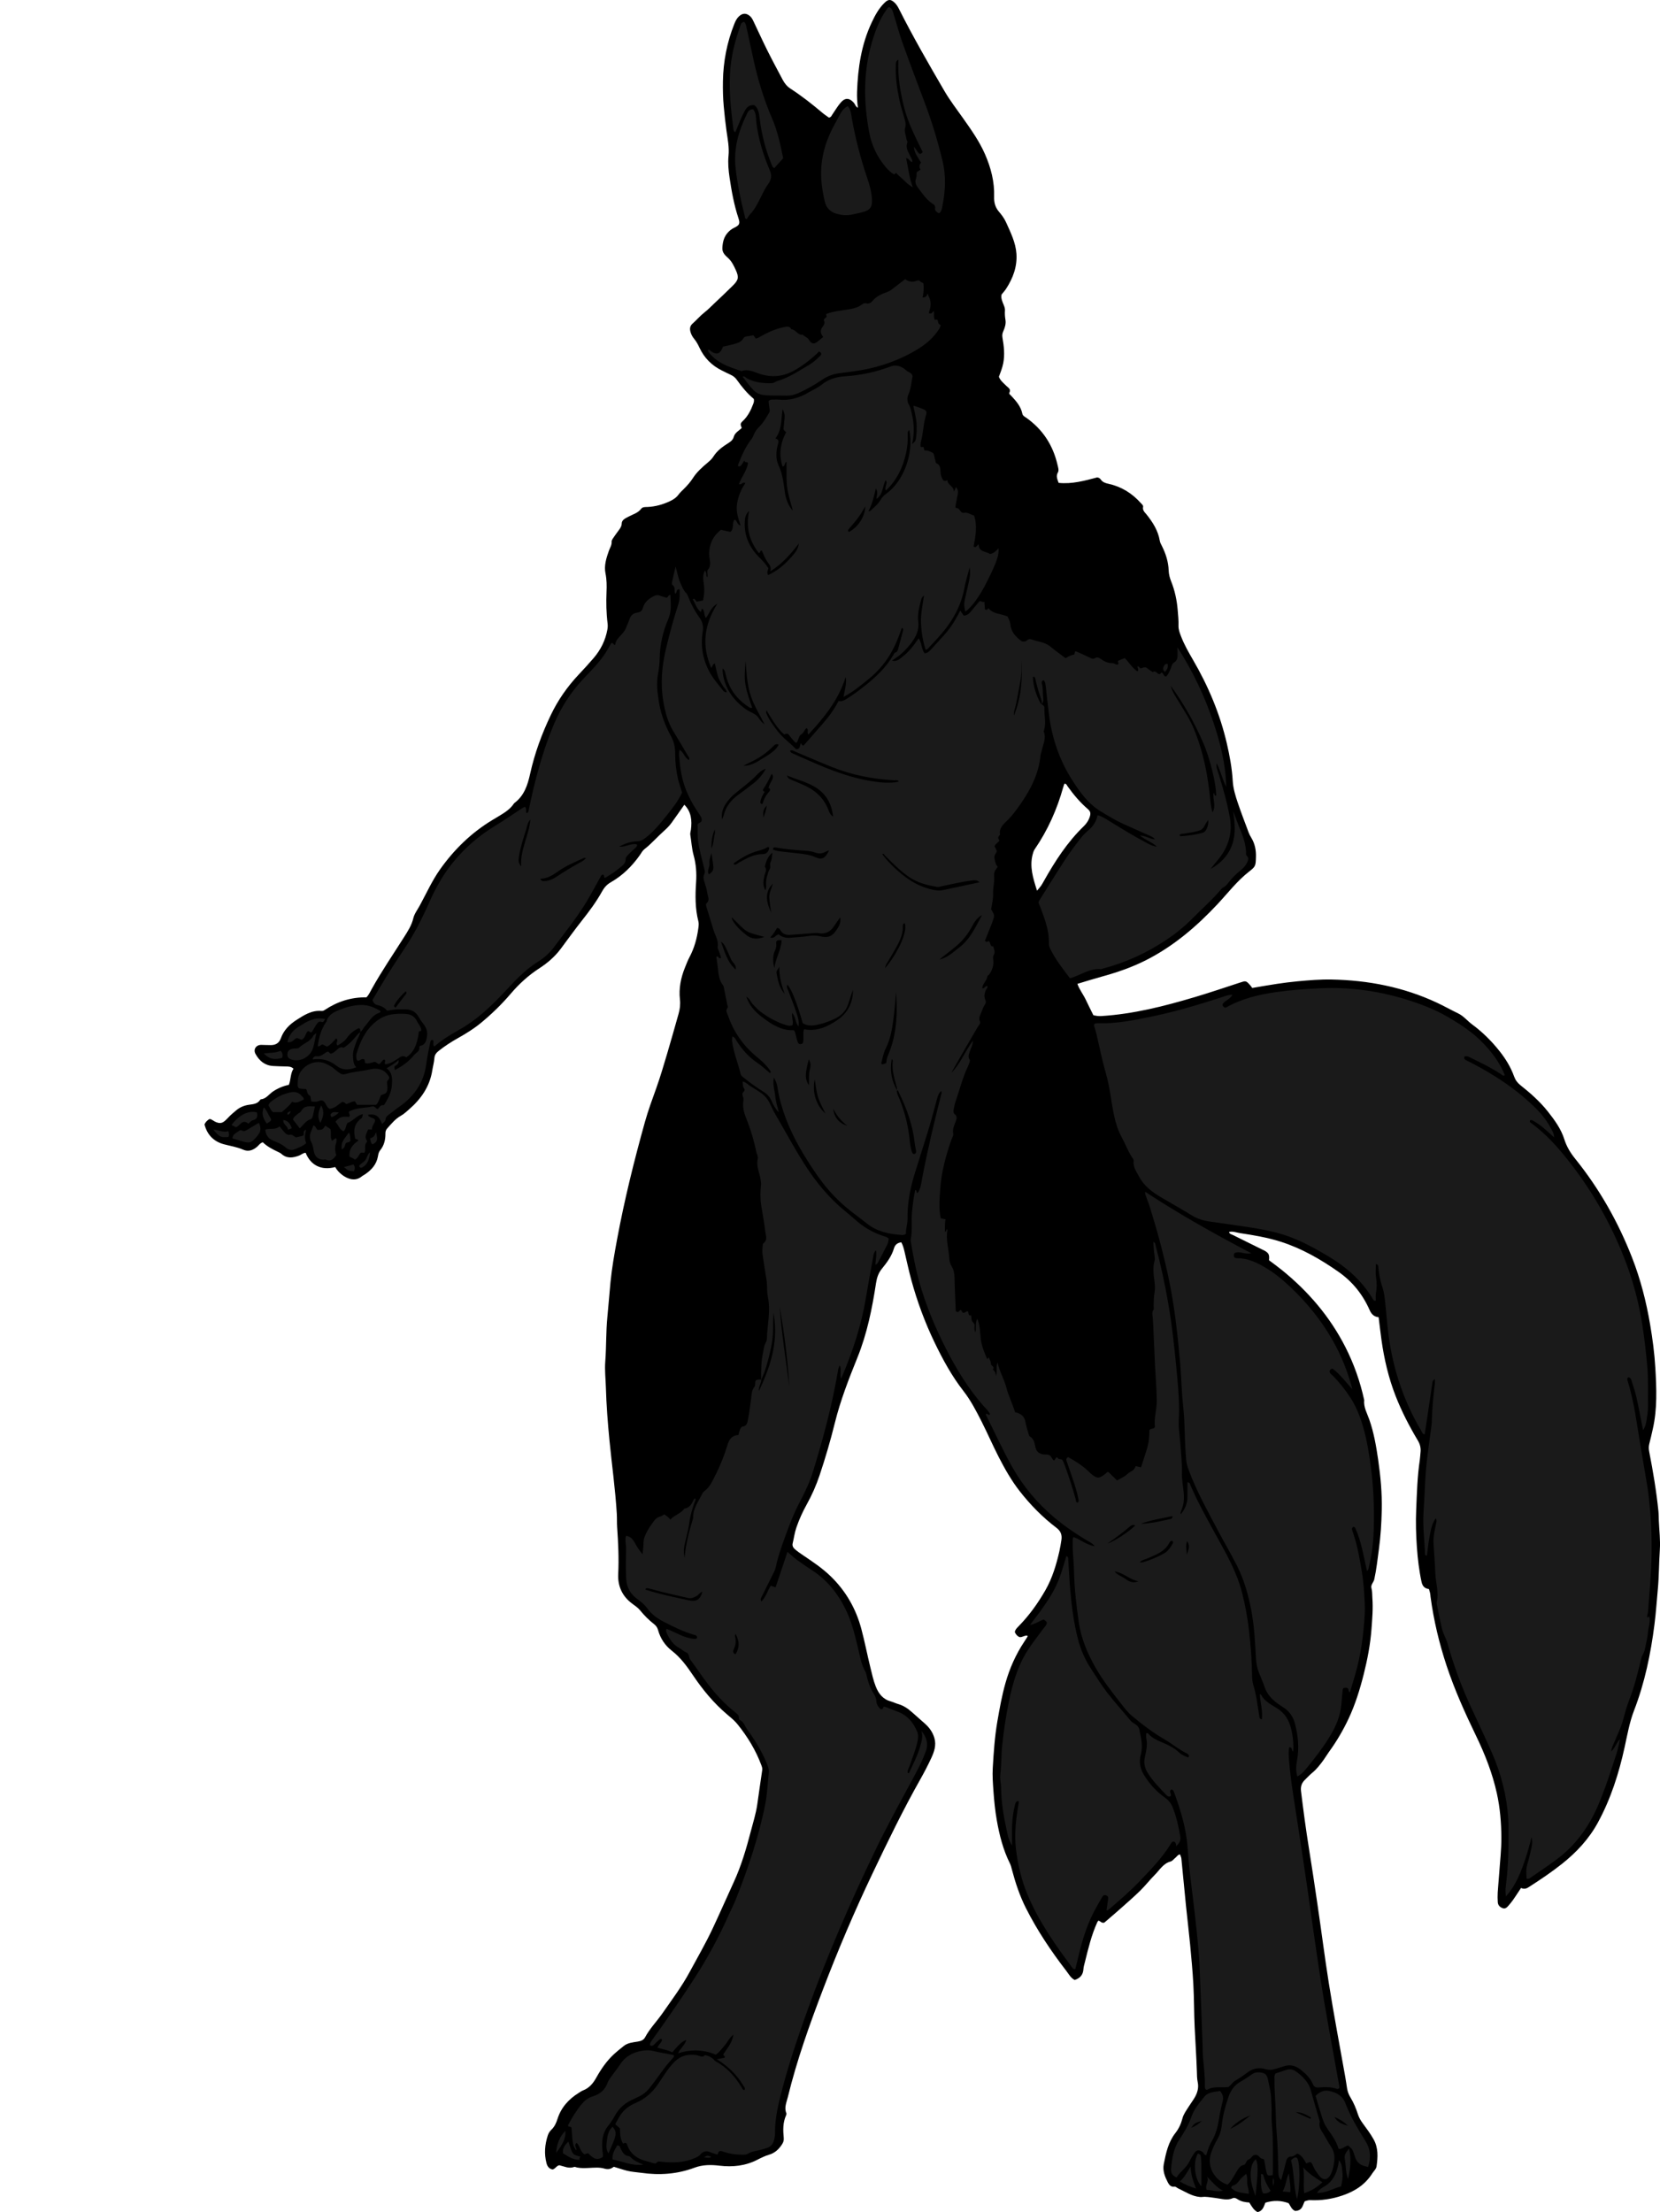 <?xml version="1.0" encoding="utf-8"?>
<!-- Generator: Adobe Illustrator 24.1.2, SVG Export Plug-In . SVG Version: 6.00 Build 0)  -->
<svg version="1.1" id="Layer_1" xmlns="http://www.w3.org/2000/svg" xmlns:xlink="http://www.w3.org/1999/xlink" x="0px" y="0px"
	 viewBox="0 0 2226.87 2967.25" style="enable-background:new 0 0 2226.87 2967.25;" xml:space="preserve">
<style type="text/css">
	.st0{fill:#1A1A1A;}
</style>
<g>
	<path d="M823.44,2906.41c-3.93,2.94-7.38,4.05-12.75,2.44c-6.43-1.92-13.78-1.2-20.7-0.87c-5.36,0.26-10.63,0.46-15.9-0.58
		c-1.29-0.25-2.79-1.14-3.83-0.75c-7.22,2.68-13.68-0.88-19.94-2.3c-3.97,0.74-5.16,4.8-9.02,5.69c-4.42-0.8-6.96-3.75-8.18-8.41
		c-3.31-12.64-2.28-25,1.75-37.3c0.98-2.99,2.63-5.53,4.73-7.52c4.27-4.06,6.51-8.99,8.24-14.47c4.82-15.3,14.88-26.48,28.28-34.88
		c1.97-1.24,3.91-2.63,6.05-3.47c8.22-3.19,13.34-9.27,17.55-16.8c6.5-11.65,14.02-22.68,23.91-31.82
		c4.15-3.83,8.62-7.31,13.01-10.87c5.45-4.43,12.26-4.93,18.76-5.99c4.23-0.69,7.91-1.9,9.94-5.71
		c6.32-11.85,15.78-21.4,23.38-32.32c12.55-18.04,25.83-35.69,36.26-55.01c10.42-19.3,21.44-38.28,30.82-58.18
		c9.79-20.77,18.92-41.82,28.52-62.67c10.05-21.83,16.8-44.82,22.84-68.01c3.1-11.9,6.84-23.66,8.65-35.87
		c2.28-15.43,4.28-30.9,6.68-46.31c0.4-2.58-0.4-4.59-1.18-6.7c-7.47-20.18-18.61-38.3-32.03-54.97c-3.93-4.87-8.96-8.92-13.78-13
		c-17.94-15.17-32.73-33.07-45.79-52.48c-8.19-12.17-16.71-23.91-28.52-33.09c-9.11-7.08-15.37-16.56-18.47-27.86
		c-0.92-3.35-2.77-5.82-5.51-7.95c-6.85-5.33-12.95-11.46-18.43-18.22c-2.96-3.66-6.86-6.26-10.62-9.03
		c-13.38-9.85-19.63-23.51-18.84-39.73c1.02-20.93,0.03-41.74-1.43-62.58c-0.42-5.97-0.1-12-0.45-17.98
		c-1.98-33.15-6.66-66.04-9.89-99.07c-2.29-23.48-4.09-46.97-4.77-70.58c-0.34-11.61-1.73-23.3-0.83-34.85
		c1.54-19.88,0.85-39.82,2.82-59.71c1.54-15.51,2.66-31.08,4.18-46.61c1.89-19.21,5.26-38.17,8.76-57.11
		c9.87-53.33,22.93-105.91,37.49-158.12c4.29-15.39,9.88-30.34,15.25-45.38c5.47-15.33,10.03-31,14.68-46.61
		c5.22-17.52,10.12-35.15,15.11-52.74c1.81-6.38,2.65-12.57,1.86-19.51c-1.67-14.7,1.24-29.14,6.85-42.91
		c1.88-4.62,3.61-9.34,5.96-13.72c6.53-12.21,10.06-25.29,11.89-38.9c0.39-2.93,0.81-6.12,0.1-8.9
		c-4.44-17.35-4.34-34.93-3.12-52.57c0.86-12.34-0.04-24.53-3.34-36.41c-2.51-9.04-2.89-18.35-4.44-27.51
		c-0.37-2.17,0.59-4.55,0.87-6.84c1.51-12.2,0.61-23.77-8.84-33.37c-5.77,8.2-11.42,16.38-17.25,24.42
		c-2.91,4.01-6.38,7.45-10.15,10.81c-8.92,7.96-16.76,17.09-26.27,24.5c-2.53,1.97-4.11,5.19-6.03,7.91
		c-10.5,14.88-23.21,27.44-39.11,36.48c-5.15,2.93-8.79,7.14-11.53,12.13c-7.74,14.06-17.32,26.8-27.23,39.37
		c-9.68,12.27-18.81,24.99-28.15,37.53c-7.85,10.56-17.68,19.06-28.61,26.13c-14.68,9.49-27.3,21.02-38.62,34.3
		c-12.1,14.2-25.48,27.18-39.91,39.08c-9.56,7.88-20.01,14.31-30.76,20.35c-9.01,5.06-17.67,10.66-25.79,17.08
		c-3.23,2.56-5.54,5.22-5.88,9.77c-0.42,5.59-1.98,11.09-2.87,16.66c-3.43,21.49-14.99,38.11-31.03,52.05
		c-3.51,3.05-6.99,6.34-11,8.58c-7.48,4.19-12.64,10.63-18.2,16.79c-1.95,2.16-2.64,4.3-2.61,7.15c0.07,8.16-1.67,15.9-7,22.36
		c-2.05,2.48-2.55,5.37-3.07,8.3c-1.86,10.59-8.35,17.86-16.84,23.72c-1.64,1.13-3.49,2-5.03,3.25c-8.91,7.25-19.43,3.03-26.49-2.49
		c-3.61-2.82-6.82-6.22-8.9-10.21c-18.5,4.87-32.86-2.14-39.7-19.12c-3.47,0.11-5.93,2.72-8.99,3.84
		c-8.18,2.99-16.11,4.15-23.4-2.31c-1.46-1.29-3.35-2.15-5.14-2.99c-7.24-3.39-14.26-7.1-19.91-12.64c-3.82,1.07-5.48,4.24-8.02,6.3
		c-5.52,4.5-11.45,6.66-18.43,3.59c-8.29-3.64-17.23-4.93-25.88-7.27c-14.1-3.83-22.45-13.13-25.92-26.64
		c1.62-3.5,3.86-5.42,6.59-7.2c0.82,0.18,1.91,0.14,2.65,0.62c12.16,8,15.39,5.11,23.1-3.04c3.19-3.37,6.78-6.38,10.36-9.35
		c4.98-4.14,10.77-6.5,17.21-7.38c5.56-0.76,11.34-1.18,14.85-6.62c0.17-0.27,0.49-0.58,0.77-0.61c7.26-0.71,10.97-6.92,16.35-10.53
		c6.41-4.31,13.41-7.26,21.32-8.95c2.76-7.06,1.93-15.14,6.18-21.61c-3.13-3.09-6.8-2.95-10.44-3.03
		c-5.66-0.13-11.32-0.27-16.96-0.62c-11.05-0.68-18.46-6.91-23.55-16.2c-3.31-6.03,0.73-12.2,7.73-12.13
		c4.32,0.04,8.63,0.34,12.95,0.29c6.59-0.08,11.04-2.69,13.47-9.49c3.71-10.38,11.35-18.12,20.41-23.94
		c10.3-6.62,20.76-13.6,34.04-12.37c1.75,0.16,3.15-0.58,4.59-1.54c16.81-11.12,35.24-17.03,55.61-16.7
		c3.21-3.24,4.92-7.23,6.99-10.96c13.26-23.89,28.69-46.44,43.29-69.49c5.11-8.07,10.34-16.01,12.64-25.73
		c1.41-5.96,5.54-11.29,8.57-16.84c8.92-16.35,16.52-33.43,27.35-48.72c18.9-26.67,41.87-49.01,69.91-65.99
		c3.42-2.07,6.86-4.09,10.27-6.17c7.14-4.34,14.11-8.88,18.84-16.05c0.18-0.27,0.41-0.54,0.68-0.73
		c13.17-9.85,17.73-24.06,21.12-39.37c6.05-27.37,15.7-53.6,27.81-78.88c9.56-19.96,22.11-37.88,37.26-54.01
		c6.83-7.27,13.6-14.61,20.09-22.19c9.49-11.07,15.81-23.78,18.42-38.19c0.47-2.58,0.63-5.33,0.31-7.92
		c-1.77-14.23-2.06-28.43-1.45-42.78c0.35-8.13,0.3-16.46-1.41-24.76c-2.11-10.32,1.1-20.38,4.56-30.21
		c1.4-3.97,4.02-7.48,3.71-12.23c-0.15-2.26,2.09-4.79,3.54-7c2-3.06,4.31-5.92,6.43-8.91c1.84-2.59,3.45-4.82,3.56-8.67
		c0.15-4.92,5.48-7.04,9.54-9.19c5.79-3.08,12.36-4.73,16.63-10.45c1.92-2.56,5.49-2.2,8.42-2.33c10.46-0.47,20.29-3.18,29.73-7.59
		c4.58-2.14,8.69-4.69,11.79-8.9c2.15-2.93,4.93-5.41,7.52-7.99c4.48-4.46,8.58-9.13,12.05-14.53c5.24-8.16,12.6-14.57,20-20.8
		c2.78-2.34,5.35-4.71,7.37-7.92c4.88-7.78,12.23-13.11,19.86-17.9c3.49-2.19,6.28-4.35,7.45-8.61c1.5-5.45,6.8-7.93,10.63-11.77
		c-0.51-1.57-1.34-3.06-1.4-4.58c-0.09-2.15,1.65-3.55,3.07-4.92c6.66-6.39,10.65-14.38,13.81-22.87c0.7-1.88,1.32-3.77,0.72-6.54
		c-8.56-7.09-15.99-16.02-22.71-25.54c-2.21-3.13-4.91-5.29-8.34-6.83c-3.94-1.78-7.77-3.78-11.66-5.69
		c-13.66-6.7-23.81-16.95-30.2-30.71c-1.99-4.28-4.19-8.29-7.18-11.9c-2.15-2.6-3.73-5.52-4.71-8.73
		c-1.34-4.42-1.15-8.34,2.74-11.76c5.49-4.83,10.21-10.47,16.02-15.02c4.44-3.48,8.42-7.55,12.52-11.44
		c8.45-8.02,16.93-16.01,25.22-24.2c7.84-7.74,8.58-11.4,4.03-21.3c-2.62-5.7-5.32-11.42-10.14-15.85c-3.87-3.56-8-7.05-7.76-13.26
		c0.3-7.52,1.82-14.57,6.85-20.38c2.37-2.73,5.04-5.07,8.52-6.73c7.68-3.66,8.66-5.68,6.14-13.28
		c-5.88-17.76-9.17-36.03-11.89-54.48c-1.42-9.62-2.31-19.28-1.37-28.83c1.14-11.51-1.14-22.53-2.72-33.68
		c-1.53-10.86-2.66-21.73-3.67-32.65c-1.05-11.3-1.3-22.57-1.11-33.87c0.46-26.5,5.43-52.15,15.24-76.82
		c1.49-3.75,3.19-7.28,6.17-10.13c4.87-4.66,10-4.79,14.99-0.33c2.32,2.07,3.58,4.79,4.87,7.49c6.17,12.91,12.06,25.96,18.45,38.75
		c6.54,13.1,13.51,25.98,20.36,38.92c2.51,4.75,5.69,8.9,10.35,11.92c15.1,9.8,29.23,20.89,42.96,32.52c2.78,2.36,5.88,4.34,8.7,6.4
		c3.06-0.24,3.71-2.75,4.98-4.58c3.61-5.18,6.8-10.73,10.91-15.48c5.99-6.91,11.59-6.5,17.64,0.23c1.77,1.97,2.12,4.94,5.41,6.71
		c-0.89-7.44-1.34-14.46-1.1-21.49c1.1-32.14,5.78-63.51,19.65-92.96c4.56-9.68,9.57-19.06,17.4-26.58c4.88-4.69,8-4.71,12.89-0.35
		c2.79,2.48,4.66,5.55,6.33,8.87c18.85,37.48,39.81,73.79,60.94,110.02c7.41,12.7,16.35,24.29,24.8,36.25
		c10.95,15.49,21.96,30.95,29.62,48.48c7.95,18.21,12.88,37.09,12.23,57.06c-0.25,7.74,1.47,14.26,6.58,20.22
		c3.66,4.27,7.14,8.99,9.42,14.09c6.09,13.56,12.91,27.07,13.94,42.21c1.17,17.21-4.58,32.69-13.86,46.94
		c-1.8,2.77-4.09,5.22-6.04,7.67c-0.82,2.91-0.17,5.55,0.55,8.07c1.27,4.46,4.25,8.92,3.95,13.2c-0.31,4.37-0.06,8.38,0.66,12.61
		c0.93,5.42-0.76,10.63-2.91,15.47c-1.28,2.88-1.65,5.27-1.11,8.45c1.95,11.46,3.37,22.94,1.01,34.64
		c-1.26,6.26-3.58,12.06-5.79,17.97c2.02,5.25,6.3,8.49,10.06,12.24c2.37,2.37,6.47,4.18,4.08,9c-0.9,1.81,1.13,2.88,2.18,4.01
		c6.6,7.11,13.09,14.26,15.14,24.2c0.62,3.02,3.24,4.06,5.37,5.57c22.21,15.72,35.9,37.04,41.91,63.45
		c0.74,3.27,2.07,6.94,0.43,9.79c-2.79,4.86-0.88,8.93,0.96,14.02c17.88,1.89,35.13-2.9,51.63-7.29c2.62,0.24,3.92,1.4,4.85,2.73
		c2.45,3.52,5.82,4.8,9.95,5.69c17.46,3.76,32.02,12.68,43.88,26.01c1.33,1.49,3.43,3.03,3.01,4.97c-1.03,4.81,2.27,7.36,4.68,10.37
		c8.4,10.52,15.47,21.64,17.73,35.28c0.42,2.54,1.86,4.96,3.04,7.33c5.08,10.25,8.47,20.91,8.86,32.46
		c0.17,4.98,1.41,9.8,3.29,14.49c5,12.43,7.72,25.34,8.82,38.73c0.58,6.96,1.33,13.89,1.09,20.87c-0.18,5.2,1.7,9.83,3.48,14.45
		c4.2,10.9,9.98,21.04,15.84,31.11c20.57,35.29,36.3,72.56,45.53,112.42c3.82,16.5,6.89,33.15,7.88,50.13
		c0.59,10.04,3.49,19.64,6.67,29.07c4.57,13.55,9.73,26.89,14.75,40.28c0.93,2.47,2.21,4.84,3.58,7.11
		c4.82,7.95,6.46,16.73,6.16,25.78c-0.39,11.58-0.36,12.55-9.14,19.38c-16.17,12.59-28.46,28.8-42.28,43.57
		c-28.14,30.11-59.1,56.56-96.08,75.31c-19.06,9.66-39.17,16.55-59.76,22.18c-10.54,2.88-20.96,6.2-32.28,9.58
		c2.9,8.07,7.94,14.27,11.25,21.3c3.24,6.91,6.71,13.71,10.18,20.74c3.46,0.84,6.8,1.39,10.58,1.16
		c43.12-2.68,84.63-13.25,125.77-25.52c20.07-5.98,39.92-12.7,59.83-19.22c8.54-2.8,8.5-2.96,14.42,3.66
		c0.87,0.97,1.57,2.1,2.5,3.38c10.98-1.83,22.06-3.83,33.18-5.49c9.18-1.37,18.41-2.56,27.65-3.42c15.22-1.41,30.47-2.72,45.78-2.41
		c49.09,0.99,96.37,10.16,141.12,31.07c9.66,4.51,18.92,9.77,28.5,14.37c7.4,3.56,12.35,10.04,18.76,14.77
		c13.72,10.12,25.76,21.99,36.41,35.37c8.38,10.52,15.37,21.77,19.89,34.4c1.76,4.92,4.51,8.62,8.54,11.81
		c13.33,10.57,26.11,21.82,36.68,35.18c9.05,11.43,17.71,23.21,22.21,37.48c3.02,9.57,8.09,17.97,14.48,25.9
		c32.41,40.2,57.62,84.64,76.39,132.73c11.28,28.91,18.94,58.79,24.15,89.38c3.3,19.34,5.88,38.79,7.03,58.29
		c1.61,27.53,2.82,55.22-3.47,82.49c-1.49,6.47-2.85,12.97-4.58,19.37c-0.99,3.66-0.89,7.07-0.16,10.78
		c5.16,26.4,9.62,52.93,12.34,79.71c0.44,4.3,0.38,8.64,0.56,12.97c0.54,12.94,2.23,25.97,1.35,38.81
		c-1.2,17.56-1.04,35.16-2.68,52.72c-1.48,15.86-2.51,31.78-4.53,47.58c-5.03,39.35-13,78.1-27.33,115.18
		c-6.18,16-9.04,32.62-12.65,49.15c-7.7,35.26-18.57,69.44-35.87,101.25c-11.92,21.92-28.63,39.89-48.11,55.38
		c-14.36,11.41-29.55,21.6-44.98,31.47c-3.38,2.16-6.48,2.64-10.02,0.9c-3.79,5.7-7.19,11.02-10.8,16.19
		c-1.89,2.72-4.06,5.26-6.24,7.76c-1.99,2.29-4.14,4.49-7.68,3.19c-3.77-1.38-6.23-4.01-6.51-8.02c-0.3-4.31-0.33-8.66-0.08-12.97
		c0.5-8.28,1.36-16.54,1.92-24.82c1.13-16.57,3.13-33.15,2.98-49.7c-0.18-19.53-1.78-39.07-6.01-58.29
		c-5.96-27.15-16.05-52.79-28.1-77.7c-14.78-30.57-28.71-61.5-39.39-93.78c-9.94-30.05-17.24-60.74-21.48-92.13
		c-0.22-1.65-0.25-3.33-0.59-4.95c-0.41-1.94-1.06-3.82-1.6-5.72c-5.76-0.59-8.69-3.96-9.88-9.42c-3.32-15.29-5.14-30.72-6.26-46.35
		c-1.22-16.97-1.67-33.94-0.95-50.86c0.95-22.2,1.53-44.46,4.84-66.51c0.49-3.29,0.54-6.64,0.95-9.94
		c0.73-5.85-0.56-11.06-3.62-16.18c-11.44-19.17-21.69-38.95-29.82-59.78c-9.48-24.29-15.34-49.51-18.95-75.27
		c-1.38-9.86-2.48-19.75-3.79-30.27c-5.96-0.54-9.59-3.9-12.07-9.56c-9.15-20.85-22.95-38.11-41.65-51.23
		c-24.08-16.89-49.37-31.48-77.59-40.48c-17.81-5.68-36.17-8.74-54.57-11.53c-4.83-0.73-9.61-2.82-14.75-1.59
		c0.54,2.87,3.14,3.13,5.07,4.09c13.39,6.67,26.82,13.28,40.23,19.91c1.19,0.59,2.45,1.09,3.55,1.83c4.56,3.04,5.34,5.04,4.74,12.14
		c5.6,4.24,11.52,8.48,17.17,13.06c35.38,28.62,64.45,62.55,85.17,103.2c11.52,22.6,19.9,46.45,25.33,71.28
		c-1,9.65,3.95,17.78,6.93,26.37c6.04,17.38,9.16,35.42,11.78,53.48c3.24,22.36,5.34,44.89,4.85,67.56
		c-0.38,17.61-1.47,35.14-3.84,52.64c-1.82,13.5-3.24,27-6.18,40.35c-0.93,4.24-5.13,7.41-3.79,12.04
		c1.23,4.26,0.86,8.56,1.19,12.86c1.09,13.98-0.11,27.84-1.15,41.79c-1.54,20.67-5.43,40.82-10.46,60.82
		c-5.12,20.36-11.37,40.46-20.26,59.41c-7.31,15.57-16.09,30.57-26.3,44.58c-2.54,3.49-4.68,7.26-7.22,10.75
		c-4.51,6.18-9.11,12.26-15.1,17.2c-3.59,2.95-6.75,6.42-10.09,9.68c-4.3,4.2-5.87,8.89-5.1,15.23
		c3.15,25.71,6.54,51.37,10.68,76.94c3.98,24.58,7.6,49.22,11.25,73.86c5.26,35.47,9.74,71.04,15.34,106.47
		c6.7,42.34,14.72,84.43,22.2,126.63c0.87,4.91,1.52,9.85,2.33,14.76c0.71,4.3,2.21,8.25,4.53,12.04
		c4.34,7.11,7.51,14.83,10.05,22.72c1.47,4.55,3.75,8.35,6.53,12.13c5.12,6.96,10.35,13.94,14.54,21.47
		c6.29,11.3,5.67,23.75,3.87,36.08c-0.54,3.69-3.66,6.25-5.61,9.32c-9.51,15-23.09,23.93-39.85,29.67
		c-14.45,4.96-28.85,7.07-43.92,6.35c-2.21-0.11-4.48,0.93-6.9,1.48c-2.19,3.69-2.57,8.39-6.38,11.09c-2.01,1.43-4.2,1.78-6.49,1.93
		c-4.84-1.91-6.25-6.7-8.76-10.38c-10.1-3.77-20.18-4.13-31.23-0.7c-2.03,4.56-3.1,11.07-10.52,12.6
		c-5.05-2.59-7.78-7.57-11.08-12.85c-5.22-0.31-10.69-1.1-15.58-4.32c-1.76-1.16-4.25-2.53-6.6-1.46
		c-7.23,3.31-14.36,0.87-21.52-0.04c-5.25-0.66-10.49-1.63-15.75-1.81c-2.13-0.07-4.23,0.45-6.59,0.25
		c-11.08-0.92-19.91-7.15-29.49-11.59c-1.74-0.81-2.99-2.66-5.27-2.31c-4.57,0.7-7.01-2.89-8.48-5.76
		c-3.91-7.62-7.2-15.57-5.39-24.66c2.92-14.74,5.97-29.28,15.61-41.58c4.5-5.74,7.58-12.41,9.43-19.61
		c1.43-5.55,4.9-10.17,7.89-14.96c2.65-4.24,5.67-8.24,8.24-12.52c3.88-6.46,5.95-13.52,4.34-21.01c-1.06-4.97-0.97-9.9-1.14-14.88
		c-0.67-19.6-2.01-39.17-2.95-58.76c-0.92-19.28-0.72-38.57-1.79-57.82c-0.98-17.56-2.6-35.09-4.26-52.6
		c-1.66-17.51-3.81-34.97-5.59-52.47c-2.14-21.13-4.07-42.29-6.2-63.43c-0.19-1.91-1.19-3.74-1.8-5.56
		c-2.93,0.27-3.98,2.62-5.73,4.03c-2.33,1.88-4.38,4.77-7.03,5.48c-9.87,2.66-14.46,11.26-20.9,17.69
		c-6.81,6.82-12.74,14.52-19.61,21.26c-8.54,8.38-17.59,16.24-26.54,24.19c-7.45,6.62-15.06,13.04-21.79,18.84
		c-3.95,0.99-4.95-2.15-7.98-2.66c-0.3,0.43-0.99,1.17-1.39,2.05c-7.78,17.05-12.1,35.18-16.57,53.26c-0.8,3.22-1.85,6.47-2.05,9.74
		c-0.46,7.67-4.54,12.14-11.71,14.54c-5.28-2.62-7.9-7.85-11.3-12.25c-20.38-26.39-38.86-54.02-53.97-83.83
		c-8.32-16.41-14.1-33.73-18.81-51.45c-0.76-2.88-1.38-5.88-2.7-8.52c-9.17-18.35-14.16-37.96-17.7-58.01
		c-2.31-13.09-3.61-26.28-4.54-39.56c-0.73-10.31-1.52-20.62-0.9-30.86c1.25-20.87,2.6-41.77,6.18-62.4
		c3.01-17.35,6.09-34.68,10.93-51.66c5.61-19.68,13.81-38.13,25.13-55.19c1.47-2.22,2.91-4.46,4.33-6.71
		c0.16-0.25,0.07-0.65,0.12-1.31c-3.77-1.08-6.75,2.39-10.86,1.8c-2.78-1.16-4.9-3.57-6.24-6.67c0.45-3.31,2.67-5.38,4.76-7.52
		c14.32-14.58,26.18-31.03,36.28-48.72c9.32-16.33,14.64-34.2,18.8-52.43c1.11-4.85,1.85-9.8,2.64-14.72
		c1.07-6.71-0.66-12.01-6.46-16.4c-18.67-14.12-34.95-30.71-49.38-49.15c-11.14-14.24-19.99-29.89-28.2-45.86
		c-8.06-15.68-15.04-31.91-23.01-47.64c-7.2-14.2-14.51-28.33-24.4-41.04c-15.6-20.04-27.7-42.24-38.7-65.09
		c-13.04-27.07-23.38-55.11-31.25-84.06c-3.4-12.5-6.06-25.21-9.06-37.82c-1-4.19-2.06-8.36-4.29-12.42
		c-5.25,0.64-8.43,3.31-9.88,8.22c-3.09,10.45-9.46,19-16.2,27.29c-4.54,5.58-6.67,11.75-7.78,18.98
		c-5.22,34.2-12.01,68.03-25.09,100.34c-11.6,28.67-22.81,57.52-30.25,87.64c-5.83,23.58-12.66,46.87-20.37,69.89
		c-4.55,13.59-10.28,26.68-17.28,39.21c-5.53,9.9-10.18,20.26-13.88,30.94c-2.37,6.85-3.3,14.2-5,21.29
		c-0.82,3.44,0.84,6.01,3.08,7.94c3.51,3.03,7.36,5.68,11.21,8.27c12.7,8.55,25.37,17.02,36.48,27.76
		c20.43,19.76,34.01,43.41,41.3,70.63c4.55,17,7.87,34.33,12.07,51.43c2.14,8.7,3.96,17.47,7.28,25.9
		c3.89,9.89,9.73,17.25,20.38,20.13c3.2,0.86,6.19,2.48,9.38,3.37c7.25,2.02,13.27,6.02,18.79,10.96
		c5.7,5.1,11.42,10.18,17.17,15.21c6.14,5.37,10.72,11.65,13,19.66c2.77,9.7-0.34,18.43-4.26,26.86
		c-4.49,9.65-9.41,19.12-14.65,28.39c-23.26,41.19-43.84,83.71-64.17,126.39c-24.2,50.79-46.2,102.52-66.25,155.06
		c-18.15,47.55-35.29,95.48-47.36,145.03c-1.69,6.92-5.07,13.89-1.93,21.37c0.33,0.79,0.02,2.03-0.37,2.9
		c-4.4,9.72-4.12,19.93-3.14,30.18c0.3,3.18-0.39,5.7-2.1,8.4c-4.25,6.74-9.8,11.95-17.4,14.16c-5.5,1.6-10.58,4.06-15.51,6.63
		c-16.27,8.48-33.5,10.25-51.3,8.12c-11.38-1.36-22.43-1.37-33.37,2.73c-23.18,8.69-47.04,10.34-71.48,6.85
		c-6.23-0.89-12.59-1.16-18.71-2.7C835.79,2910.43,830.12,2908.45,823.44,2906.41z M1391.17,1194.71c2.56-3.11,4.14-4.8,5.46-6.68
		c1.33-1.9,2.42-3.97,3.56-5.99c15.04-26.75,31.54-52.42,53.8-73.91c3.87-3.74,6.65-8.11,8.17-13.44c1.17-4.12,0.39-6.64-2.92-9.48
		c-10.38-8.92-19.14-19.37-27.1-30.5c-1.04-1.46-1.55-3.83-4.35-3.35c-0.5,1.52-1.07,3.07-1.51,4.66
		c-8.31,29.68-20.65,57.5-38.12,82.96c-1.54,2.25-2.25,4.72-2.92,7.33C1381.04,1162.57,1385.71,1177.67,1391.17,1194.71z"/>
	<path class="st0" d="M1397.2,944.41c1.74,1.41,3.95,2.26,3.83,5.26c-0.4,9.91,2.64,19.86-0.44,29.74c-0.2,0.63-0.61,1.42-0.41,1.93
		c3.58,8.88-0.85,16.92-2.62,25.23c-0.48,2.27-1.5,4.47-1.72,6.75c-2.36,24.29-12.97,45.22-26.6,64.83
		c-5.66,8.14-11.41,16.16-18.75,23.14c-4.81,4.57-10.62,10-8.95,18.33c-2.29,2.28-3.58,4.69-0.89,7.56
		c-1.19,3.32-5.34,4.08-6.4,8.05c0.92,1.91,2.04,4.22,3.08,6.37c-1.19,3.3-3.99,5.46-3.27,9.4c1.12,6.16,1.48,8.25,4.39,11.67
		c-1.48,2.31-3.57,4.55-4.44,7.19c-0.79,2.42-0.36,5.28-0.3,7.94c0.14,7.01-1.73,14.02-1.5,20.78c0.25,7.44-1.51,14.22-2.62,21.26
		c4.79,7.87,4.9,7.91,1.81,16.52c-2.02,5.63-4.4,11.13-6.61,16.69c-1.21,3.04-2.41,6.09-3.44,8.69c1.87,3.43,3.75,0.28,5.31,0.85
		c2.71,1.7,0.72,7.15,5.7,6.82c1.15,3.79,3,7.66,0.77,11.53c-1.43,2.49-0.93,4.52-0.63,7.22c0.77,7-1.56,13.63-5.83,19.39
		c-0.52,0.69-2.05,1.05-2.08,1.62c-0.35,6.19-6.48,9.85-6.91,16.5c3.03,0.69,3.85-3.39,6.52-2.98c0.17,0.37,0.81,1.17,0.63,1.43
		c-3.73,5.59-5.76,11.35-2.66,17.99c0.93,1.99-0.14,4.12-1.16,5.65c-2.42,3.67-3.49,7.85-5.22,11.78
		c-1.46,3.32-3.06,6.34-1.29,10.32c1.38,3.1-1.61,5.5-3.09,8.03c-11.86,20.29-23.74,40.57-35.19,61.13
		c12.11-11.96,17.98-28.23,28.96-43.13c-0.17,6.28-2.78,9.94-4.01,13.97c-1.15,3.79-3.3,7.33-0.5,11.35
		c0.98,1.41,0.18,3.21-0.45,4.77c-0.63,1.54-1.1,3.15-1.81,4.65c-7.34,15.31-11.25,31.83-16.8,47.77c-1.09,3.12-1.64,6.44-2.27,9.7
		c-0.45,2.31-0.65,4.83,1.45,6.47c3.34,2.62,2.72,5.77,1.54,9.01c-2.02,5.5-4.84,10.64-3.59,17.06c0.5,2.56-1.61,5.65-2.59,8.48
		c-7.28,21.12-13.23,42.58-14.75,64.95c-0.91,13.41-2.44,26.92,0.62,40.16c2.08,0.44,4.13,0.86,6.46,1.35
		c-1.26,5.43-0.7,10.94-0.97,16.46c2.64,0.1,1.56-2.49,2.75-3.37c0.22,0.49,0.7,1.02,0.62,1.46c-2.29,13.03,1.98,25.6,2.66,38.42
		c0.2,3.71,1.17,6.85,3.21,10.18c4.5,7.35,3.59,15.97,3.95,24.2c0.53,12.17,0.98,24.34,1.44,35.94c3.71,2.66,4.48-0.48,6.09-1.74
		c2.17,0.15,1.65,2.73,3.21,3.46c2.78,1.5,4.4-2.2,7.05-1.67c1.35,1.83-0.54,6.26,4.26,5.33c0.51,2.92,0.16,6.55,1.79,8.56
		c1.51,1.85,3.07,2.96,2.85,5.67c-0.25,2.97-0.25,6.01,0.92,8.74c1.87-5.26-0.67-11.33,2.61-18.37c4.3,10.01,3.72,19.25,4.91,28.12
		c1.23,9.19,4.83,17.52,8.54,26.15c0.63-0.86,1.17-1.59,1.91-2.59c1.09,2.89,3.17,5.81,2.99,8.58c-0.21,3.27,6.07,3.91,2.55,7.75
		c2.34,1.93,4,4.29,4.17,9.01c2.42-6.99-0.36-12.66,2.26-18.22c2.46,11.96,8.9,22.28,11.75,33.53c2.95,11.61,8.43,22.02,11.7,33.13
		c7.53,1.55,12.5,5.08,13.9,12.88c0.99,5.51,2.73,10.89,4.26,16.3c0.35,1.23,0.87,2.85,1.82,3.41c5.59,3.28,6.19,9.22,7.38,14.46
		c1.33,5.83,4.83,8.36,10.08,9.44c3.1,0.64,6.57-0.49,9.35,1.6c2.38,1.79,2.79,5.33,5.7,6.74c0.92-1.35,1.83-2.71,2.46-3.65
		c1.04-0.93,1.82-0.97,2.08-0.25c1.19,3.28,5.29,1.05,6.56,3.32c1.77,3.16,3.01,6.64,4.23,10.07c5,14.11,9.72,28.31,13.58,42.79
		c0.39,1.46,0.07,3.37,2.07,4.11c2.57-1.07,1.76-3.16,1.42-4.97c-1.7-9.18-4.52-18.05-7.52-26.87c-2.57-7.56-5.28-15.06-7.82-22.63
		c-0.71-2.12-1.85-4.5,1.59-6.58c9.53,5.2,18.96,11.12,27.16,18.9c1.69,1.6,3.31,3.29,5.13,4.73c7.34,5.83,10.51,4.84,18.9-2.2
		c0.7-0.58,0.92-1.73,2.88-1.44c3.55,3.45,7.57,7.36,11.65,11.33c4.79-2.85,9.89-4.79,13.44-8.31c3.74-3.71,9.95-4.58,11.35-10.9
		c2.63,0.59,4.77,1.07,7.31,1.63c2.73-8.48,5.47-16.66,7.99-24.91c2.53-8.29,3.33-16.87,3.22-24.94c1.94-2.73,4.92-1.35,6.61-3.1
		c0.3-0.58,0.91-1.2,0.85-1.73c-1.51-11.69,2.62-22.95,2.49-34.61c-0.17-15.98-1.63-31.87-2.4-47.8
		c-0.88-18.26-1.63-36.52-2.45-54.78c-0.12-2.65-0.41-5.3-0.52-7.95c-0.17-3.87-1.7-7.76,0.93-11.55c0.78-1.13,0.19-3.22,0.22-4.87
		c0.11-6.32,0.14-12.59,1.28-18.9c0.82-4.48,0.44-9.3-0.12-13.88c-1.13-9.22-2.69-18.31,0-27.59c0.89-3.06,0.15-6.56-0.34-9.9
		c-0.76-5.11-0.82-10.33-1.2-15.85c3.02,1.32,2.7,3.78,3.15,5.43c6.8,25.38,12.36,51.05,16.82,76.93
		c4.8,27.82,7.97,55.86,10.64,83.97c1.89,19.85,3.94,39.69,3.93,59.62c0,8.22-1.02,16.44-0.2,24.71c1.25,12.54,2.33,25.1,3.25,37.67
		c0.51,6.97,0.91,13.98,0.71,20.95c-0.27,9.36,1.68,18.47,2.45,27.7c0.68,8.11,0.11,15.77-3.29,23.18
		c-0.53,1.17-0.81,2.45-1.12,3.71c-0.06,0.22,0.32,0.56,0.69,1.14c5.69-6.95,8.82-14.64,8.72-23.59
		c-0.07-6.31-0.01-12.62-0.01-18.93c3.33-0.05,3.41,2.44,4.09,4.01c9.87,22.97,22.06,44.72,34.1,66.6
		c13.61,24.74,27.87,49.23,34.97,77.01c4.29,16.79,7.45,33.74,9.4,50.93c2.33,20.47,3.94,40.99,4.18,61.62
		c0.05,3.95,0.55,8.03,1.68,11.79c4.04,13.4,5.59,27.24,7.89,40.96c0.31,1.82,0,4.17,3.43,5.14c1.6-11.57-2.14-22.55-2.65-33.77
		c0.52,0.11,1.31,0.05,1.45,0.33c4.51,8.74,13.15,13.26,20.78,17.88c13.75,8.33,18.89,20.6,21.28,35.26
		c1.23,7.59,2.01,15.14,1.12,23.48c-2.45-1.55-0.55-6.26-5.18-5.89c-1.1,4.97-0.75,10.22-0.41,15.36c1.2,18.24,3.9,36.31,6.66,54.37
		c2.41,15.75,4.88,31.49,7.26,47.24c3.77,24.95,7.57,49.9,11.22,74.88c3.22,22.01,6.12,44.07,9.38,66.08
		c4.08,27.59,8.01,55.21,12.69,82.7c6.51,38.31,13.66,76.52,20.5,114.77c0.11,0.59-0.22,1.26-0.4,2.15
		c-0.76,0.26-1.82,1.04-2.51,0.79c-8.06-2.85-16.37-2.8-24.66-1.97c-3.92,0.39-6.45-0.79-7.93-4.34
		c-3.45-8.27-9.73-14.15-16.52-19.61c-7.01-5.64-14.7-7.33-23.34-4.24c-3.75,1.34-7.63,2.3-11.43,3.49
		c-3.93,1.23-7.85,1.37-11.8,0.18c-9.27-2.8-17.59-1.27-25.32,4.74c-4.99,3.87-10.32,7.35-15.76,10.56
		c-3.58,2.12-5.54,5.7-9.17,8.61c-9.57,0.99-20.19-1.55-29.01,3.9c-2.29-0.83-2.7-2.4-2.66-3.51c0.48-13.27-1.29-26.38-2.47-39.55
		c-0.5-5.63-0.37-11.31-0.57-16.96c-0.52-14.28-1.06-28.56-1.61-42.84c-0.76-19.93-1.47-39.86-2.3-59.79
		c-1.01-24.23-3.73-48.32-6.41-72.4c-2.17-19.45-4.82-38.85-7-58.31c-1.22-10.89-2.03-21.83-2.88-32.76
		c-1.96-25.45-9.33-49.55-18.1-73.31c-0.55-1.48-1.27-3.07-3.29-3.71c-4.41,2.37-0.03,5.84-0.92,8.75
		c-2.36,1.78-4.46,0.52-6.04-1.13c-9.16-9.64-18.59-19.05-25.52-30.56c-3.98-6.61-4.96-13.46-3.21-21.08
		c1.84-8.01,3.59-16.14,1.77-24.52c-0.48-2.21-0.07-4.61-0.07-6.88c0.97,0,1.95-0.27,2.2,0.04c5.65,6.99,13.76,9.98,21.61,13.37
		c7.37,3.18,14.32,6.93,20.27,12.52c3.4,3.2,7.85,4.97,12.3,6.67c2.17-2.88-0.14-4.52-2.01-5.45c-10.48-5.2-19.47-12.72-29.51-18.62
		c-15.82-9.28-30.49-20.25-44.48-32.1c-5.62-4.76-9.99-10.71-14.48-16.47c-12.08-15.48-24.3-30.89-34-48.04
		c-10.7-18.93-19.17-38.67-22.35-60.46c-3.42-23.36-6.04-46.72-6.5-70.4c-0.24-12.24-2.08-24.49-1.71-36.82
		c0.07-2.3-0.46-4.67,0.99-7.34c9.46,3.25,17.34,10.51,28.52,12.36c-3-4.04-6.66-5.55-9.92-7.49
		c-15.48-9.21-30.34-19.33-44.12-30.91c-22.91-19.23-41.82-41.83-56.58-67.93c-12.79-22.63-23.45-46.31-35.1-69.5
		c-0.24-0.48-0.1-1.16-0.14-1.74c1.91-0.96,3.01,2.87,5.46,0.53c-1.84-4.58-5.83-7.76-8.97-11.36
		c-20.06-22.99-35.89-48.69-49.71-75.75c-15.18-29.71-28-60.32-36.81-92.57c-4.65-17.02-7.88-34.3-10.75-51.68
		c-0.16-0.98-0.33-2.03-0.14-2.98c2.45-12.19,0.56-24.57,1.69-36.83c0.92-9.93,2.21-19.78,4.27-29.54c3.1-0.03,0.73,3.66,3.3,3.92
		c4.14-5.6,4.72-12.76,6.01-19.51c7.37-38.54,16.41-76.69,26.13-114.69c0.14-0.56-0.2-1.25-0.47-2.66
		c-3.39,2.86-4.52,6.51-5.52,10.06c-3.62,12.79-6.8,25.72-10.64,38.44c-6.53,21.63-13.59,43.11-20.15,64.74
		c-5.81,19.17-9.23,38.75-8.94,58.89c0.1,6.6-2.64,12.92-2.01,19.19c-2.26,2.38-4.75,1.88-6.96,1.72
		c-16.44-1.15-32.04-4.49-45.47-15.2c-9.35-7.46-19.15-14.33-28.3-22.11c-15.34-13.04-28.47-28.02-39.77-44.55
		c-15.79-23.11-30.23-47-40.33-73.31c-5.03-13.1-8.95-26.42-11.18-40.27c-0.76-4.75-1.53-9.58-5.25-15.42
		c-1.9,9.7,1.1,16.94,1.76,24.29c0.67,7.49,3.04,14.79,4.9,22.25c-4.43-4.46-7.43-9.76-9.81-15.34c-2.32-5.46-6.03-9.3-11-12.42
		c-8.74-5.48-17.19-11.42-25.2-17.94c-2.07-1.69-4.62-3.09-5.27-5.81c-3.53-14.85-9.59-29.05-11.49-44.3
		c-0.23-1.83,0.22-3.75,0.38-6.05c3.55,1.09,4.36,3.87,5.66,5.93c7.38,11.68,16.35,21.7,27.92,29.49
		c6.01,4.04,11.29,9.16,16.92,13.8c1.81-1.84,0.38-3.24-0.45-4.42c-4.88-6.83-11.09-12.34-17.54-17.66
		c-17.87-14.75-30.72-33.05-38.26-54.99c-1.2-3.5-4.01-7.03-0.4-10.93c0.53-0.57-0.38-2.47-0.63-3.75
		c-1.35-6.84-2.66-13.69-4.07-20.52c-0.4-1.95-0.58-4.23-1.72-5.69c-5.25-6.69-5.97-14.58-6.78-22.55
		c-0.53-5.25-1.43-10.47-2.15-15.56c2.94-1.59,3.08,2.29,4.57,1.95c1.26,0.16,1.85-0.3,1.63-1.1c-0.7-2.54-1.57-5.04-2.39-7.55
		c-0.72-2.22-2.35-4.59-2-6.62c1.47-8.55-3.4-15.33-5.65-22.83c-3.15-10.5-6.48-20.95-9.62-31.44c-0.36-1.21-0.62-3.29,0.02-3.82
		c5.44-4.52,1.84-9.78,1.21-14.6c-0.59-4.58-2-9.11-3.49-13.51c-1.32-3.9-2.31-7.58-0.33-11.54c1.48-2.95,0.08-5.83-0.56-8.73
		c-2.66-11.99-6.41-23.71-7.88-36.02c-0.88-7.36-0.4-14.58-0.67-21.38c1.14-3.1,5.25-2.38,5.54-5.81c0.28-3.32-1.47-5.66-3.15-8.11
		c-11.02-16.02-19.83-33.06-23.69-52.3c-1.24-6.17-2.23-12.44-2.66-18.71c-0.34-4.92-1.73-9.89-0.06-15.56
		c5.58,3.57,6.76,10.77,12.37,13.83c1.64-2.59-0.53-4.42-1.54-6.17c-6.16-10.66-12.43-21.26-18.89-31.73
		c-8.03-13.01-11.66-27.39-14.07-42.27c-3.79-23.37-1.61-46.33,3.81-69.19c4.84-20.39,10.33-40.61,16.8-60.52
		c2.13-6.54,1.47-12.7,1.53-19.01c-5.36-0.97-3.04,4.74-5.92,5.68c-1.95-3.68,0.91-8.87-3.88-11.8c-0.76-0.46-0.5-3.17-0.18-4.73
		c1.26-6.07,2.74-12.1,4.51-19.79c2.53,8.68,3.62,15.96,6.73,22.62c2.1,4.5,3.82,9.17,7.42,12.86c1.33,1.37,2.19,3.32,2.9,5.15
		c3.88,9.98,8.88,19.38,15.18,28.02c4.23,5.8,5.25,12.05,4.15,18.9c-3.2,19.81,0.4,38.55,10.26,55.77
		c4.71,8.22,11.26,15.39,17.06,22.96c0.97,1.27,2.3,2.38,4.93,2.38c-0.41-3.94-3.84-5.93-5.38-8.89c-1.7-3.24-3.84-6.28-5.28-9.61
		c-1.31-3.02-2.05-6.32-2.87-9.53c-0.89-3.51-1.57-7.07-2.34-10.59c-3.09,0.47-2.93,3.47-4.88,6.04
		c-12.95-30.01-9.89-57.79,8.22-86.37c-9.2,5.12-10.56,13.32-15.45,19.22c-2.96-4.11-1.4-9.04-4.5-12.26
		c-2.46,0.44-0.82,2.93-2.49,4.15c-5.49-4.33-7.15-11.17-10.59-16.99c2.18-1.57,2.62,0.13,3.34,0.86c0.68,0.69,1.17,1.58,1.75,2.38
		c2.94-0.56,5.77-1.1,8.61-1.64c1.82-7.81,2.2-15.56,0.91-23.61c-0.8-5-1.41-10.53,1.6-16.36c2.77,2.67,1.61,5.87,2.33,7.93
		c0.86,0.86,1.29,0.63,1.32-0.38c0.11-3-1.09-7.01,0.41-8.81c5.33-6.38,2.02-13.12,1.79-19.61c-0.48-13.68,4.58-25.32,15.77-33.94
		c4.09,0.91,8.43,1.88,12.61,2.8c5.57-4.33,1.59-11.82,5.63-16.44c3.95,1.31,2.96,6.85,8.09,7.84c-3.2-9.88-6.5-19-4.76-29.27
		c1.72-10.09,5.26-19.11,11.13-27.47c-3.64-2.7-5,2.94-8.63,1.25c3.52-9.71,10.67-18.09,12.19-28.06c-1.3-2.87-4.81,0.34-4.54-3.67
		c-2.85,2.73-3.3,6.08-6.08,7.62c-0.54,0.3-1.22,0.36-1.84,0.54c-1.84-1.44-0.59-2.92-0.03-4.35c4.47-11.5,9.47-22.73,17.19-32.51
		c1.21-1.53,2.02-3.13,2.72-5.07c1.54-4.28,4.18-7.95,7.59-11.34c5.55-5.53,9.56-12.41,13.48-19.22c0.88-1.52,0.71-3.09,0.4-4.8
		c-0.65-3.57-0.97-7.2-1.36-10.27c2.11-2.88,4.61-2.11,6.83-2.22c2.33-0.12,4.69-0.25,6.99,0c14.52,1.58,27.65-2.36,40-9.69
		c5.72-3.39,12.04-6.01,17.14-10.15c9.26-7.52,19.9-10.65,31.31-11.4c21.08-1.38,41.51-5.67,61.19-13.1
		c9.07-3.42,15.93,0.33,21.91,5.67c2.43,2.17,6.51,2.16,7.87,7.21c-1.72,7.68-1.9,16.84-5.98,25.48c-1.56,3.31-1.13,8.99,0.76,12.18
		c2.85,4.81,3.5,9.81,4.67,14.9c2.94,12.83,2.77,25.63-0.07,38.55c4.36-3.79,4.87-4.29,5.49-9.99c0.98-8.96,1.08-17.95-0.77-26.85
		c-1-4.8-2.04-9.6-3.09-14.56c2.66,0.23,14.78,4.95,15.81,5.82c2.12,1.79,2.11,3.96,1.34,6.34c-3.84,11.76-3.71,24.29-6.99,36.17
		c-0.6,2.16-0.39,4.55-0.51,6.29c1.56,1.79,2.8,0.1,4.02,0.78c0.38,1.51,0.78,3.1,1.18,4.68c4.37-0.63,7.93,1.31,11.52,3.15
		c2.23,2.83,1.64,6.46,3.02,9.46c0.67,1.46,0.05,3.68,1.75,4.47c5.32,2.47,5.05,7.19,5.34,11.88c0.2,3.32,1.13,6.54,2.73,9.5
		c1.37,2.53,3.35,3.02,6.45,1.16c0.29,6.77,8.4,7.63,8.85,15.62c1.28-3.02,1.78-4.19,2.65-6.22c4.12,4.37,2.66,8.72,1.73,13.08
		c-0.96,4.53-1.69,9.11-2.46,13.38c0.58,0.86,1.03,1.89,1.28,1.84c5.17-0.9,4.64,7.68,11.11,6.12c3.5-0.85,7.95,2.28,12.74,3.87
		c4.46,13.7,2.01,27.64-0.74,41.55c3.8,2.44,4.17-2.15,6.95-3.02c-0.23,10.37,9.39,9.15,15.17,12.85c4.73-0.6,7.95-3.92,11.22-7.48
		c1.35,8.28-2.26,18.52-15.98,45.92c-9.18,18.33-20.12,33.33-28.37,38.9c-1.77-7.06-1.91-10.89-0.5-17.17
		c1.88-8.43,3.93-16.83,5.68-25.29c1-4.85,1.77-9.79,0.54-16.87c-2.72,10.63-5.45,19.26-7.09,28.08
		c-4.2,22.56-14.67,41.95-29.23,59.3c-6.19,7.38-12.9,14.34-19.43,21.43c-0.63,0.68-1.66,0.99-3.2,1.87
		c-3.91-11.99-5.78-23.88-6.27-36.17c-0.48-12.05,2.15-23.69,4.03-36.91c-2.74,2.35-3.49,4.22-4,6.23
		c-2.35,9.37-4.93,18.89-3.76,28.52c1.76,14.48-5.37,24.89-14.04,34.84c-3.06,3.51-6.4,6.82-9.94,9.84
		c-3.17,2.71-6.78,4.9-11.33,8.13c7.37,1.69,10.9-2.86,14.68-5.67c4.23-3.15,7.91-7.16,11.4-11.17c3.46-3.98,6.39-8.42,9.9-13.13
		c4.33,6.38,3.48,14.4,7.94,20.2c5.11-1.01,4.94-1.17,18.07-15.67c5.81-6.42,11.8-12.65,16.81-19.74c4.8-6.8,8.83-14.06,12.9-22.02
		c1.77,2.59,3.2,4.68,4.66,6.82c5.97-0.37,8.82-4.54,11.96-8.4c3.12-3.84,6.38-7.57,9.21-10.91c2.85-0.78,4.07,2.09,6.52,0.6
		c0.31,4.04,0.55,7.29,0.78,10.26c2.32,1.53,3.38,0.25,4.67-1.53c6.5,8.23,16.96,7.12,25.72,11.14c1.66,3.56,3.45,7.04,3.92,11.67
		c0.92,9.03,7.12,15.53,14.11,20.87c2.17,1.66,5.94,1.26,7.56-0.29c3.05-2.93,5.93-1.89,8.72-0.83c2.8,1.07,5.62,1.61,8.49,2.3
		c5.42,1.31,10.67,3.31,15.19,7.08c6.34,5.3,13.13,10.05,19.86,15.13c3.94-2.71,7.77-4.19,11.71-5.02c0.4-1.65,0.71-2.93,1.05-4.33
		c0.94,0.26,1.93,0.41,2.8,0.81c5.71,2.58,11.43,5.13,17.06,7.87c2.18,1.06,4.26,2.17,6.53,0.66c2.69-1.78,5.12-1.05,7.4,0.58
		c4.84,3.45,9.82,6.22,16.1,6c2.52-0.09,4.65,2.47,7.35,1.89c2.05-1.58-0.55-3.12,0.45-5.09c2.61-1.04,5.61-2.23,8.81-3.5
		c6.07,5.75,10.01,13.34,17.09,17.75c2.42-2.39-0.51-4.58,0.22-6.81c1.84,0.11,2.35,1.83,3.77,2.84c2.83-0.3,5.86-3,9.18-0.15
		c2.23,1.92,4.81,3.43,7.24,5.13c3.63-2.56,5.24,1.19,7.71,2.39c1.85,0.9,3.06-0.41,4.01-1.88c2.84,0.76,2.63,4.52,5.34,5.37
		c0.6-0.2,1.42-0.21,1.74-0.61c2.74-3.4,4.48-7.37,5.91-11.45c0.9-2.54,1.56-5.25,4-6.7c4.05-2.4,4.72-6.11,4.59-10.3
		c-0.08-2.57-0.02-5.15-0.02-10.02c21,32.75,36.45,65.66,48.11,100.33c9.43,28.06,16.66,56.65,17.25,86.6
		c-5.48-10.03-7.31-21.54-12.99-31.47c-0.63,5.21,1.41,9.75,2.87,14.43c5.95,19.05,11.33,38.21,14.94,57.9
		c3.81,20.77-1.54,38.83-14.19,55.12c-3.75,4.82-8.01,9.25-11.47,14.34c13.57-7.62,23.82-18.06,29.01-33.15
		c5.06-14.69,3.16-29.34,1.26-44.38c1.03,2.83,2.02,5.68,3.1,8.49c2.62,6.83,5.14,13.71,7.95,20.46c3.36,8.06,5.47,16.37,6.13,25.07
		c0.15,1.96-0.65,4.37,0.86,5.75c3.74,3.42,1.68,6.74,0.12,9.93c-2.08,4.26-5.5,7.47-9.16,10.42c-5.46,4.4-10.37,9.34-14.71,14.87
		c-2.03,2.59-3.97,5.32-7.08,6.92c-1.44,0.74-2.76,1.92-3.8,3.18c-11.48,13.87-25.16,25.6-37.72,38.41
		c-10.47,10.67-22.12,20.18-34.57,28.56c-26.45,17.8-55.02,30.97-85.89,39.07c-0.96,0.25-1.94,0.87-2.86,0.79
		c-14.43-1.28-25.93,7.21-38.7,11.48c-0.62,0.21-1.27,0.31-2.79,0.67c-9.49-12.71-19.69-25.32-26.67-40.12
		c-0.96-2.04-1.59-4.5-1.52-6.73c0.53-16.06-4.91-30.73-10.3-45.41c-1.14-3.11-2.49-6.14-3.58-8.83c0.23-1.13,0.2-1.88,0.52-2.4
		c12.07-19.14,23.95-38.4,36.35-57.33c6.37-9.73,13.45-19.01,20.63-28.17c3.24-4.14,7.46-7.52,11.32-11.16
		c5.21-4.92,8.92-10.67,10.27-18.45c5.75,1.3,10.42,4.41,15.05,7.28c16.7,10.34,33.46,20.55,50.79,29.8c4.35,2.32,8.7,4.5,13.76,5.1
		c-6.22-6.27-14.98-8.64-22.61-14.87c7.66-0.2,12.94,4.83,20.06,4.88c-2.63-3.26-5.95-4.25-8.98-5.62
		c-11.22-5.06-22.51-9.96-33.71-15.04c-10.33-4.68-19.93-10.68-29.64-16.49c-16.86-10.08-27.88-25.44-38.18-41.44
		c-17.59-27.32-27.81-57.32-31.69-89.52c-1.43-11.86-2.84-23.73-4.08-35.61c-0.35-3.33-0.7-6.56-2.62-9.5
		c-3.62,0.29-3.12,3.24-2.64,5.08c1.56,5.89,0.88,11.92,1.63,17.85c0.41,3.23,0.65,6.75-2.55,9.12c1.1-1.91,0.74-3.89,0.11-5.78
		c-3.25-9.74-6.37-19.51-8.42-29.6c-0.14-0.67-1.45-1.09-2.21-1.62c-0.34,0.41-0.72,0.67-0.71,0.91c0.57,12.71,4.51,24.43,10.6,35.5
		C1396.41,944.27,1396.89,944.3,1397.2,944.41z M1030.91,1057.19c0.79-4.63,3.78-8.29,5.44-12.54c0.84-2.16,0.94-4.04-1.1-6.71
		c-3.76,7.73-7.12,14.38-11.35,20.55c-1.27,1.85,0.35,2.88,1.91,3.6c-2.63,3.82-4.55,7.99-5.64,12.49c-0.48,1.99-0.21,3.8,2.55,3.92
		c1.83-5.69,4.15-11.05,8.22-15.55c1-1.11,2.38-2.43,2.04-4.28C1032.81,1057.63,1032.04,1057.08,1030.91,1057.19z M1203.03,1462.58
		c0.89-2.72-0.28-5.11-0.99-7.67c-2.63-9.53-5.25-19.08-4.68-29.14c0.1-1.75,1.06-3.76-1.12-5.07c-2.7,14.94-0.4,28.59,7.01,41.69
		c-0.54,4.24,1.79,7.71,3.26,11.35c6.74,16.72,11.29,33.93,13.4,51.88c0.77,6.53,1.14,13.24,3.46,19.55c0.6,1.63,1.43,3.15,3.5,2.57
		c1.97-0.55,2.25-2.4,2.02-4.04c-0.44-3.28-1.38-6.49-1.73-9.78c-2.62-24.08-10.48-46.51-21.16-68.08
		C1205.33,1464.49,1205.4,1462.39,1203.03,1462.58z M1134.46,908.14c-9.5,30.55-28.81,54.31-49.95,77.06
		c-2.59-2.73,0.99-6.36-2.63-8.66c-2.81,2.59-3.64,6.53-7.28,8.75c-3.43,2.09-3.16,7.82-6.46,11.31c-4.17-3-6.9-7.22-9.99-11.02
		c-2.08-2.56-4.05-0.87-6.31-0.46c-9.92-8.92-16.37-20.55-23.37-31.97c-1.27,1.99-0.52,3.46,0.16,5c3.5,8.01,8.76,14.88,13.94,21.82
		c7.23,9.68,17.23,16.49,25.32,24.95c5.98,0.37,4.73-5.06,6.46-8.17c1.21,1.62,1.39,3.77,3.84,3.1c8.26-9.42,16.59-18.89,24.9-28.38
		c8.32-9.52,15.88-19.59,21.81-31.15c4.53,0.96,7.87-1.08,11.32-3.22c8.22-5.11,16-10.82,23.56-16.83
		c14.92-11.86,28.75-24.77,38.5-41.47c0.76-1.31,1.2-3.14,3.11-3.63c2.3-0.59,2.88-2.71,3.39-4.53c2.34-8.31,4.53-16.67,6.68-25.03
		c0.29-1.11,0.49-2.53-1.68-3.37c-4.38,12.89-9.48,25.48-16.63,37.09c-7.39,12.01-16.68,22.39-27.63,31.28
		c-10.48,8.51-20.76,17.29-33.98,24.19C1133.24,925.15,1136.08,916.94,1134.46,908.14z M1144.19,1327.68
		c-2.14,6.42-4.37,12.82-6.41,19.28c-3.15,9.96-10.39,16.28-19.4,20.26c-8.14,3.59-16.52,6.68-25.59,7.96
		c-6.03,0.85-11.11,0.34-15.93-2.8c-8.13-28.12-14.28-43.67-20.42-51.62c-1.97,3.09,0.07,5.6,1.06,8.23
		c3.51,9.33,7.29,18.56,10.43,28.01c2.05,6.18,4.51,12.47,3.11,19.78c-4.19-5.33-3.5-12.41-8.36-18.09
		c-0.87,6.14,1.99,11.18,0.41,16.45c-4.25,1.79-8.05-0.09-11.7-1.17c-4.11-1.22-8.04-3.13-11.92-5.02
		c-3.58-1.74-7.08-3.69-10.43-5.83c-3.64-2.32-7.24-4.76-10.55-7.52c-3.05-2.55-5.75-5.54-8.51-8.42c-2.69-2.82-3.7-7.16-8.75-10.34
		c5.31,15.91,16.45,24.39,27.83,32.4c10.66,7.5,22.17,13.32,35.64,12.64c2.38,2.08,2.32,4.89,3.01,7.41
		c0.78,2.88,1.43,5.82,2.53,8.58c1.27,3.19,3.71,3.32,6.74,1.55c1.92-5.9-0.43-12.41,1.61-18.86c17.01,3.45,31.6-3.38,44.77-12.33
		C1137.1,1358.88,1144.5,1344.97,1144.19,1327.68z M1570.52,919.89c2.19,8.44,7.15,15.45,11.59,22.7
		c6.94,11.34,14.2,22.54,19.33,34.84c12.77,30.62,19.05,62.79,22.14,95.66c0.48,5.14,1.06,10.18,3.01,16.64
		c5.34-9.55-0.36-18.01,1.49-26.1c1.7,0.73,0.31,4.27,3.39,3.59c0.23-14.74-7.82-48.93-17.51-71.18
		C1602.24,969.13,1587.88,943.64,1570.52,919.89z M1040.21,588.19c5.92,1.49,3.94,5.47,3.08,8.88c-2.34,9.29-2.77,18.82,1.24,27.35
		c5.65,12.01,6.68,24.76,8.59,37.45c0.15,0.99,0.22,1.99,0.49,2.95c1.87,6.69,3.78,13.37,10.05,20.22
		c-2.39-8.75-4.48-15.58-6.08-22.53c-1.64-7.12-2.4-14.39-2.49-21.71c-0.09-7.07-0.02-14.14-0.02-21.25
		c-3.04,1.08-1.41,5.85-5.24,6.31c-5.32-16.16-3.01-31.47,4.75-46.05c-1.48-1.83-3.86-2.54-3.44-5.44
		c0.66-4.58,0.76-9.24,1.36-13.84c0.51-3.87-0.26-7.27-2.66-11.64C1047.77,562.82,1049.08,576.17,1040.21,588.19z M1164.96,685.75
		c0.89-0.19,2.06-0.08,2.64-0.61c4.91-4.47,10.22-8.66,13.57-14.5c2.07-3.59,4.78-6.31,8.06-8.66
		c23.04-16.5,36.95-54.25,30.68-85.01c-3.05,1.67-2.22,4.61-2.17,7.11c0.17,8.01-0.56,15.95-2.28,23.74
		c-4.21,19.17-12.37,36.24-27,50.13c-2.69-4.68,3.08-9.13-0.24-13.77c-4.81,7.9-3,18.63-12.37,24.99c-0.08-4.67,2.68-8.45-0.9-13.96
		C1172.45,666.47,1169.93,676.3,1164.96,685.75z M1071.64,728.98c-10.71,13.99-22.03,27.18-38.3,37.4
		c2.12-6.8-2.42-10.06-4.82-14.13c-2.66-4.51-4.75-9.29-6.61-13.8c-2.95,0.03-1.51,3.23-4.01,3.34
		c-12.54-16.07-17.64-34.19-12.95-56.63c-5.1,5.18-5.49,9.76-5.78,14.23c-1.26,19.21,6.23,35.17,19.48,48.36
		c4.5,4.48,8.72,8.92,12.14,14.4c-0.39,2.79-2.78,5.51-0.28,9.21c11.49-5.35,21.2-13.2,29.59-22.54
		C1065.19,743.14,1070.8,737.41,1071.64,728.98z M1059.76,1007.11c0.9,3.09,3.89,3.49,6.16,4.59c5.39,2.6,10.96,4.81,16.42,7.27
		c31.63,14.25,63.76,26.8,98.68,30.41c7.94,0.82,18.75,0.76,24.66-1.01c-1.49-2.73-4.1-1.62-6.24-1.74
		c-28.76-1.58-56.71-7.06-83.48-17.8c-16.35-6.56-32.51-13.62-48.77-20.4C1064.85,1007.45,1062.64,1005.37,1059.76,1007.11z
		 M1025.66,971.5c-7.57-14.76-15.53-27.27-19.57-41.56c-4.01-14.17-4.82-28.73-5.86-43.33c-0.81,10.6-2.04,21.16-0.22,31.7
		c1.83,10.66,5.53,20.84,9.06,31.01c-2.22,0.72-3.31-0.11-4.36-0.78c-16.08-10.31-26.74-24.58-31.13-43.27
		c-1.26-5.37-1.08-5.41-3.96-8.8c-0.12,1.1-0.39,2.08-0.31,3.04c1.7,22.12,13.29,38.48,30.46,51.35c4.2,3.15,9.42,4.92,13.8,7.88
		C1017.87,961.65,1019.27,967.46,1025.66,971.5z M1313.97,1183.47c-3.32-3.46-7.06-2.82-11.11-2.29c-13.5,1.78-26.75,4.81-40.03,7.7
		c-1.92,0.42-3.99,1.15-5.83,0.82c-13.08-2.36-25.8-5.4-37.2-13.12c-12.25-8.3-22.32-18.81-32.72-29.05
		c-0.84-0.82-1.19-3.14-3.49-1.59c8.83,11.52,19.04,21.33,30.46,30c11.29,8.57,23.65,14.62,37.54,17.57
		c4.61,0.98,9.19,1.36,13.84,0.36C1281.52,1190.42,1297.62,1186.97,1313.97,1183.47z M1127.12,1230.51
		c-3.33,4.75-6.03,8.4-8.52,12.2c-4.89,7.46-11.74,10.51-20.45,8.99c-2.67-0.47-5.14-0.22-7.77,0.02
		c-9.88,0.89-19.79,1.4-29.68,2.21c-5.68,0.47-10.49-0.56-13.62-5.94c-0.95-1.64-2.12-3.45-4.84-3.08c-2.34,4.4-5.31,8.57-8.95,12.5
		c5.37,2.32,7.1-3.32,11.11-4.08c4.44,3.5,9.67,5.1,15.53,4.56c8.56-0.79,17.19-1.11,25.66-2.46c4.73-0.75,9.09-0.73,13.7,0.29
		c3.5,0.77,7.28,1.49,10.74,0.96c5.14-0.79,8.96-4.54,11.74-8.66C1124.97,1243.26,1128.5,1238.29,1127.12,1230.51z M1202.07,1330.95
		c-0.85,9.22-1.51,18.46-2.58,27.65c-1.92,16.5-3.78,33.01-11.46,48.19c-3.01,5.96-4.06,12.63-5.75,19.04
		c-0.12,0.45,0.5,1.09,0.79,1.65c2.15,0.69,3.63-1.14,5.88-1.51c0.07-6.74,3.43-12.58,5.6-18.82
		C1203.07,1382.58,1204.13,1357.13,1202.07,1330.95z M1055.53,1040.18c1.4,3.34,2.78,4.33,4.29,5c5.16,2.29,10.36,4.5,15.58,6.65
		c16.33,6.72,29.06,17.13,35.71,34.06c1.25,3.17,2.3,6.74,6.45,9.55c-2.01-18.85-10.54-32.21-26.09-40.87
		C1080.46,1048.45,1068.22,1045.37,1055.53,1040.18z M1027.4,1031.15c-4.41,1.43-7.83,3.86-10.85,7.03
		c-3.66,3.84-7.55,7.5-11.61,10.93c-6.09,5.16-12.44,10-18.61,15.07c-4.92,4.04-9.2,8.7-12.73,14c-4.46,6.69-6.21,14.21-4.89,20.92
		c0.84-2.17,1.73-3.94,2.21-5.81c3.05-11.88,10.24-20.66,20.09-27.64c6.79-4.8,13.34-9.94,19.92-15.03
		C1017.75,1045.34,1023.18,1038.8,1027.4,1031.15z M1112.23,1140.7c-2.25,0.8-3.27,0.98-4.1,1.48c-4.84,2.9-9.59,3.33-15.09,1.27
		c-6.2-2.32-12.99-2.28-19.56-2.83c-11.2-0.94-22.4-1.82-33.45-3.97c-2.12-0.41-3.06,0.51-3.07,3.1c2.7,0.69,5.51,1.72,8.4,2.09
		c8.2,1.05,16.45,1.78,24.66,2.75c8.19,0.96,16.32,1.83,24.07,5.32C1102.58,1153.74,1107.25,1151.29,1112.23,1140.7z
		 M1317.31,1227.45c-6.38,3.42-10.21,9.19-13.43,15.33c-5.34,10.15-12.36,18.93-21.1,26.28c-6.1,5.13-12.49,9.91-18.73,14.87
		c-1.28,1.02-2.51,2.11-3.76,3.17c11.1-2.58,18.7-10.21,27-16.57C1301.68,1259.5,1308.88,1243.08,1317.31,1227.45z M1025.37,1256.74
		c-26.75-7.35-22.11-4.9-43.26-25.88c-0.19,0.27-0.58,0.61-0.52,0.8c0.3,0.93,0.64,1.87,1.12,2.72
		c4.43,7.96,11.08,13.77,18.02,19.51C1008.59,1260.38,1016.76,1259.94,1025.37,1256.74z M1031.96,1136.81
		c-1-0.31-1.84-0.86-2.17-0.63c-5.04,3.43-10.96,4.45-16.6,6.29c-9.55,3.11-18.19,8.08-26.42,13.78c-1.12,0.77-2.94,1.34-2.24,3.46
		c3.18,0.52,5.03-1.77,7.24-2.97c9.92-5.4,19.54-11.16,31.54-11.08C1028.14,1145.67,1031.45,1142.12,1031.96,1136.81z
		 M1036.25,1143.6c-5.7,4.7-8.25,10.8-9.9,17.37c-0.16,0.62-0.44,1.54-0.15,1.9c3.13,3.92,0.31,7.42-0.56,11.11
		c-1.59,6.69-2.83,13.43,1.06,20.06c1.59-2.7,1.04-5.43,0.98-8.03c-0.1-4.04,0.39-7.95,1.66-11.76c0.94-2.83,1.54-5.94,3.16-8.33
		c2.06-3.05-0.6-6.09,1.19-9.42C1035.67,1152.8,1035.49,1147.94,1036.25,1143.6z M997.28,1027.17c11.71,0.22,20.4-6.68,29.58-12.15
		c10.42-6.21,15.65-11.43,17.68-16.1c-3.46-1.87-5.64,0.38-7.72,2.49c-8.72,8.87-18.82,15.72-30.09,20.94
		C1003.52,1023.84,1000.42,1025.56,997.28,1027.17z M1572.28,2066.72c-1.97,0.01-2.97,1.46-3.7,2.88
		c-5.07,9.87-14.34,14.29-23.79,18.46c-3.33,1.47-6.72,2.81-10.13,4.05c-1.96,0.71-3.9,1.29-5.76,3.65c2.17-0.11,3.55,0.1,4.75-0.28
		c9.48-3,18.68-6.73,27.41-11.5c5.73-3.13,9.23-8.38,12.3-13.91C1574.05,2068.79,1573.5,2067.56,1572.28,2066.72z M1213.77,1238.42
		c-2.55,0.68-2.68,2.15-2.64,3.35c0.32,8.57-2.31,16.46-6.12,23.87c-4.09,7.96-8.84,15.58-13.33,23.34
		c-1.58,2.73-3.83,5.17-4.29,9.65C1202.73,1280.39,1217.95,1251.49,1213.77,1238.42z M1048.58,1261.06
		c-5.97-0.33-7.88,0.62-7.32,4.83c0.58,4.33-0.97,7.69-2.51,11.31c-2.04,4.81-2.13,14.36,0.16,21.4
		C1040.13,1285.77,1047.86,1274.75,1048.58,1261.06z M1160.88,679.1c-4.75,8.1-8.97,15.11-14.38,21.27c-2.63,3-5.14,6.1-7.76,9.12
		c-1.29,1.48-1.63,2.8,0.24,4.04C1151.34,706.74,1160.2,693.34,1160.88,679.1z M1370.11,885.98c0,5.79,0.38,12.07-0.11,18.29
		c-0.49,6.26-1.76,12.47-2.86,18.68c-1.15,6.53-2.62,13-3.73,19.54c-0.98,5.78-3.72,11.27-3.21,17.3
		C1370.02,935.89,1371.88,910.93,1370.11,885.98z M1620.71,1099.77c-1.68,2.71-3.6,5.3-4.97,8.16c-1.89,3.94-4.84,5.78-9.05,6.83
		c-6.11,1.53-12.27,2.49-18.46,3.48c-2.05,0.33-4.74-0.49-5.98,2.24c0.52,0.46,0.99,1.23,1.39,1.2c9.53-0.72,19.03-1.73,28.29-4.21
		c2.19-0.59,4.41-1.53,5.68-3.71C1620.02,1109.58,1621.5,1105.14,1620.71,1099.77z M1107.38,1493.68c-2.03-4.05-3.52-6.87-4.88-9.76
		c-1.41-3.01-2.84-6.02-4-9.13c-1.04-2.79-1.89-5.69-2.54-8.6c-0.72-3.24-1.15-6.55-1.67-9.83c-0.45-2.87-0.86-5.74-1.28-8.61
		C1089.11,1464.68,1094.95,1483.21,1107.38,1493.68z M987.04,1300.52c1-6.44-4.2-9.15-6.14-13.35c-1.94-4.19-3.66-8.49-5.68-12.65
		c-2.04-4.18-3.58-8.76-8.09-11.32C972.22,1276.17,975.1,1290.27,987.04,1300.52z M1530.3,2043.98c13.8-0.34,27.1-3.65,40.45-6.6
		c1.2-0.26,2.24-1.39,2.15-3.8C1558.55,2036.82,1544.06,2038.71,1530.3,2043.98z M1485.75,2070.35c9.02-2.46,31.9-18.04,37.06-24.31
		c-2.38-0.99-4.77-0.46-6.46,1.02C1506.68,2055.51,1496.34,2063.05,1485.75,2070.35z M1527.09,2121.09
		c-11.76-2.21-20.21-11.78-32-13.24c4.17,5.03,10.38,6.82,15.32,10.5C1515.51,2122.17,1520.98,2123.66,1527.09,2121.09z
		 M1034.92,1224.38c-1.81-6.27-2.16-12.85-2.88-19.31c-0.72-6.37,2.59-12.48,4.89-19.77
		C1026.88,1194.63,1026.26,1208.06,1034.92,1224.38z M1084.96,1421.03c-5.27,19.99-5.2,26.45,0.24,34.77
		c0.24-6.15-0.29-11.68,0.41-17.21C1086.25,1433.43,1089.53,1428.07,1084.96,1421.03z M1045.54,1297c-3.67,5.34-4.15,5.93-3.74,8.39
		c1.66,10.01,3.75,19.88,10.88,27.87C1048.63,1321.73,1045.02,1310.16,1045.54,1297z M954.39,1144.36
		c-1.55,5.02-3.24,9.27-2.64,13.89c0.6,4.65-3.62,9.02-1.07,14.47c5.07-2.36,6.64-6.09,6.23-10.56
		C956.37,1156.45,955.32,1150.8,954.39,1144.36z M1117.87,1487.24c0.55,10.76,7.91,19.87,18.77,22.75
		C1128.04,1503.43,1122.49,1496.49,1117.87,1487.24z M958.97,1112.69c-3.51,6.76-5.11,18.01-4.51,25.34
		c3.11-6.29,2.69-13.13,4.43-19.48C959.39,1116.73,958.97,1114.65,958.97,1112.69z M1592.05,2085.38
		c1.76-5.75,5.27-11.42,0.36-18.27C1590.14,2074,1591.89,2079.79,1592.05,2085.38z M1028.65,1080.64c-5.37,5.04-5.26,9.96-4.49,15.9
		C1026.27,1091.28,1027.85,1086.76,1028.65,1080.64z"/>
	<path class="st0" d="M2161.38,2349.3c5.51-4.66,6.44-11.16,11.95-16.65c-1.75,7.37-2.72,13.25-4.55,18.84
		c-7.88,24.01-15.36,48.15-25.49,71.38c-12.5,28.67-30.38,53.05-55.62,71.68c-11.51,8.5-23.44,16.43-35.19,24.6
		c-1.09,0.76-2.25,1.43-4.54,0.75c-0.34-6.14-1.05-12.49,0.89-19c2.09-7,3.73-14.14,5.38-21.26c0.97-4.19,1.83-8.45,0.46-15.28
		c-3.04,10.73-5.14,19.38-7.96,27.78c-3.07,9.13-6.26,18.29-10.41,26.96c-3.96,8.29-8.64,16.34-16.22,24.73
		c-0.17-4.7-0.7-7.82-0.34-10.83c2.68-21.8,4.15-43.65,3.85-65.62c-0.13-9.66,0.35-19.35-0.33-28.97
		c-2.15-30.46-9.68-59.68-21.98-87.58c-9.26-21-19.07-41.75-28.71-62.58c-12.6-27.23-22.66-55.41-30.89-84.22
		c-1.93-6.74-5.75-12.67-7.32-19.41c-2.49-10.67-4.53-21.45-6.73-32.18c-0.2-0.97-0.54-2.05-0.32-2.96
		c3.34-13.67-1.55-26.95-1.93-40.44c-0.37-13.27-1.73-26.51-2.32-39.78c-0.37-8.35,1.68-16.5,3.2-24.67
		c0.46-2.49,1.62-4.91-0.11-8.05c-5.64,7.48-6.69,16.15-8.36,24.43c-1.69,8.42-2.42,17.02-3.56,25.52c-2.83,0.33-2.5-1.68-2.57-3.15
		c-0.9-18.59-3.21-37.18-1.94-55.79c1.65-24.16,1.87-48.41,4.95-72.5c1.89-14.79,3.73-29.58,5.85-44.33
		c0.23-1.63,0.23-3.31,0.27-4.96c0.41-16.61,2.01-33.12,4.04-49.6c0.24-1.94,0.03-3.94,0.03-6.11c-3.06,1.22-3.14,3.6-3.47,5.85
		c-2.68,18.06-5.35,36.12-8.04,54.17c-0.68,4.57-1.41,9.13-2.15,13.95c-3.11-0.46-3.47-2.95-4.55-4.77
		c-23.36-39.46-37.68-81.96-43.79-127.4c-2.21-16.46-3.24-33.01-5.14-49.49c-0.61-5.33-1.56-10.61-3.22-15.6
		c-2.87-8.58-4.46-17.33-5.41-26.27c-0.19-1.83,0.32-4.18-3.34-4.92c0,5.95-0.72,11.87,0.18,17.54c1.17,7.36,1.23,14.46-0.14,21.75
		c-0.6,3.19-0.1,6.59-0.1,9.67c-1.79,0.5-2.69,0.14-3.21-0.76c-14.8-25.41-36.09-44.13-61.07-58.96
		c-19.47-11.56-39.28-22.41-61.1-29.11c-14.03-4.31-28.38-7.02-42.82-9.24c-18.37-2.83-36.78-5.37-55.18-8.02
		c-8.3-1.19-16.06-3.62-23.33-8.09c-13.6-8.36-27.55-16.16-41.32-24.26c-11.88-6.99-22.79-15.18-29.45-27.59
		c-3.52-6.56-8.31-12.89-7.5-21.06c0.26-2.66-1.65-4.25-2.83-6.17c-5.09-8.23-8.49-17.35-13.08-25.75
		c-9.85-18.03-11.83-37.86-15.18-57.43c-1.63-9.51-3.39-18.98-6.05-28.26c-4.76-16.62-8.3-33.53-12.09-50.39
		c-1.15-5.13-2.8-10.14-4.1-14.78c1.78-2.55,3.91-2.11,5.78-2.06c25.16,0.7,49.59-4.4,73.99-9.52
		c30.95-6.49,61.21-15.56,91.27-25.29c4.64-1.5,9.19-3.64,14.93-3.39c-3.32,6.01-9.87,7.64-13.15,12.19
		c-0.57,2.86,1.06,3.96,2.85,4.94c0.67-0.06,1.42,0.07,1.94-0.22c21.2-12.08,44.45-17.42,68.28-20.76
		c19.09-2.68,38.26-3.99,57.55-4.91c41.7-2.01,82.1,4.03,121.57,16.89c17.72,5.78,35.12,12.83,51.16,22.29
		c15.43,9.1,30.61,18.97,43.41,31.73c13.26,13.22,24.62,27.9,31.76,45.55c-2.38,1.81-3.73-0.3-5.12-1.22
		c-12.54-8.28-25.97-14.92-39.46-21.43c-3.09-1.49-6.24-3.74-9.83-2.06c-0.55,2.72,0.71,3.79,2.2,4.59
		c2.94,1.56,5.96,2.97,8.91,4.51c31.4,16.44,60.68,35.86,85.82,61.11c8.04,8.08,14.8,17.09,20.06,27.2
		c1.64,3.15,3.53,6.26,3.41,10.85c-9.66-8.83-18.39-17.54-29.52-23.11c-0.89-0.44-1.96-0.38-2.76,0.54
		c-0.73,1.51,0.26,2.37,1.32,3.14c20.12,14.63,36.47,33.01,51.67,52.45c30.55,39.05,54.93,81.69,73.11,127.82
		c11.62,29.49,19.91,59.9,24.75,91.25c2.89,18.71,5.05,37.47,6.63,56.36c1.48,17.66,0.63,35.25,0.87,52.87
		c0.09,6.26-1.09,12.57-2.1,18.79c-0.68,4.19-1.62,8.44-4.49,12.63c-3.01-15.05-5.69-29.57-8.89-43.97
		c-1.65-7.45-4.18-14.71-6.43-22.01c-0.68-2.19-1.52-4.47-4.31-5.05c-2.43,1.26-1.54,3.41-1.02,5.08
		c8.97,29.02,12.46,59.12,17.5,88.91c3.05,18.01,6.17,36.01,9.11,54.04c1.76,10.82,2.64,21.73,3.63,32.65
		c1.68,18.6,1.97,37.19,1.78,55.81c-0.27,26.26-2.79,52.4-4.76,78.56c-0.17,2.28-1.71,4.39-0.96,6.81c1.35,1.01,1.42-0.92,2.76-0.8
		c1.61,7.06-1.28,14.05-1.87,21.14c-0.57,6.91-2.39,13.73-3.71,20.57c-0.63,3.24-1.41,6.33-3.28,9.27
		c-1.54,2.43-2.08,5.57-2.79,8.46c-4.31,17.43-8.49,34.9-15.09,51.66c-3.65,9.28-6.13,18.86-8.79,28.45
		c-2.73,9.86-7.47,19.17-11.37,28.71C2164.18,2340.33,2162.1,2343.75,2161.38,2349.3z"/>
	<path class="st0" d="M1021.05,1850.88c0.01-12.31-0.09-24.59,2.56-36.75c0.92-4.2,1.19-8.48,3.27-12.39
		c0.92-1.74,1.81-3.75,1.86-5.66c0.46-18.79,5.32-37.41,1.36-56.41c-1.68-8.05-0.55-16.55-2.09-24.79
		c-1.95-10.44-3.19-21.01-4.95-31.49c-0.67-4-0.35-7.92,0.01-11.87c0.12-1.29,0.13-3.16,0.94-3.73c6.11-4.39,3.28-10.44,2.66-15.64
		c-1.41-11.86-3.71-23.61-5.54-35.42c-1.4-9.06-1.34-18.14-0.24-27.24c0.32-2.62-0.34-5.23-0.71-7.86
		c-1.29-9.07-6.08-17.6-3.62-27.36c0.72-2.85-1.47-6.37-2.13-9.62c-3.2-15.69-7.85-30.94-13.86-45.77
		c-2.8-6.9-4.42-13.96-3.43-21.44c0.31-2.36,0.33-4.61-0.63-6.86c-0.38-0.88-0.37-1.93-0.57-2.89c-0.6-2.93,5.29-4.06,1.87-8.2
		c-1.57-1.9-1.1-5.48-1.64-8.82c4.51,0.86,6.83,3.88,9.74,5.81c7.22,4.77,15.42,8.74,21.11,14.96c5.43,5.94,7.98,14.44,12.17,21.6
		c13.29,22.68,25.61,45.9,39.74,68.11c15.5,24.36,33.47,46.35,56.09,64.46c5.44,4.35,10.53,9.13,15.9,13.6
		c10.66,8.87,22.61,15.1,35.74,19.25c1.9,0.6,3.84,1.1,5.6,3.19c-0.5,2.2-0.61,4.97-1.73,7.24c-4.25,8.63-8.79,17.11-13.32,25.6
		c-0.41,0.76-1.47,1.17-2.75,2.14c-0.14-6.68,2.03-12.77,0.54-19.66c-2.79,3.09-3.18,6.38-3.75,9.54
		c-3.3,18.3-6.73,36.59-9.77,54.93c-5.9,35.65-17.12,69.68-30.97,102.93c-0.49,1.17-1.15,2.28-2.45,4.82
		c-1.46-6.51,1.01-12.07-1.41-17.6c-2.19,2.95-2.38,6.24-2.91,9.3c-7.75,44.97-19.55,88.94-32.96,132.49
		c-4.31,14.01-10.44,27.31-17.33,40.27c-8.14,15.31-14.43,31.43-20.27,47.73c-4.82,13.46-9.68,26.9-12.54,40.98
		c-0.78,3.82-2.93,7.41-4.69,10.99c-4.54,9.27-9.25,18.45-13.78,27.73c-0.94,1.92-2.69,3.87-0.85,7.22
		c6.41-6.23,8.1-14.65,12.74-21.24c1.81,0.61,3.62,1.22,6.38,2.15c5.27-15.75,10.47-31.29,15.93-47.61
		c4.93,4.19,8.99,8.06,13.48,11.35c6.44,4.72,13.12,9.11,19.8,13.48c21.9,14.34,36.84,34.35,47.33,57.96
		c6.65,14.97,10.31,30.87,14.15,46.71c2.58,10.62,4.21,21.52,9.75,31.29c1.59,2.8,1.79,6.37,2.74,9.55
		c1.71,5.73,3.4,11.47,6.53,16.67c2.51,4.17,5.28,7.99,5.52,13.47c0.18,3.94,2.71,8.07,5.96,10.69c2.69,0.04,3.16-1.55,3.52-3.25
		c0.61-0.07,1.29-0.37,1.8-0.18c5.92,2.22,11.8,4.52,17.7,6.78c12.65,4.85,20.53,14.29,25.68,26.45c1.94,4.57,1.4,9.17,0.4,13.74
		c-2.49,11.42-7.07,22.16-10.81,33.17c-0.93,2.75-2.9,5.3-2.26,8.62c1.81,1,2.23-0.83,2.6-1.62c5.15-11.16,10.84-22.08,14.19-34.02
		c1.89-6.73,3.98-13.34,1.7-20.49c6.86,8.05,9.51,16.95,5.84,27.14c-4.86,13.52-11.65,26.16-18.47,38.73
		c-17.15,31.59-34.42,63.12-50,95.53c-33.6,69.9-64.35,141.02-90.61,214.02c-11.94,33.17-23.29,66.55-32.4,100.65
		c-4.71,17.65-9.28,35.3-10.61,53.6c-0.22,2.98-0.16,5.99-0.17,8.99c-0.01,3.34-0.46,6.58-1.31,9.85
		c-1.47,5.68-4.63,9.43-10.38,10.94c-2.89,0.76-5.72,1.79-8.61,2.53c-5.38,1.36-10.85,1.76-15.93,4.92
		c-3.01,1.87-7.75,1.33-11.7,1.23c-6.65-0.17-13.19-1.31-19.58-3.32c-2.15-0.68-4.29-1.87-6.71-1.33c-2.3,0.49-1.67,3.42-3.42,4.6
		c-3.04-1.04-5.93-1.79-8.63-2.99c-5.55-2.47-10.32-1.6-14.14,3.09c-1.79,2.2-4.15,3.15-6.58,4.26
		c-14.45,6.59-29.65,6.96-45.03,5.35c-2.65-0.28-4.95-1.38-7.08,1.39c-1.05,1.37-3.11,0.7-4.71,0.24c-2.88-0.82-5.71-1.83-8.62-2.52
		c-13.3-3.17-22.65-10.71-26.43-23.37c-2.09-2.33-3.41-0.39-5.13-0.26c-3.78-6.13-3.92-13.11-4.1-20.31
		c-1.95-1.71-3.92-3.43-5.87-5.14c0.04-0.62-0.1-1.29,0.14-1.74c1.27-2.33,2.73-4.56,3.95-6.92c4.98-9.61,12.78-16.09,22.59-20.21
		c12.64-5.31,22.37-13.81,30.13-25.12c7.14-10.4,13.49-21.45,22.53-30.46c8.21-8.18,18.3-10.35,29.35-8.72
		c3.84,0.57,7.53,4.23,11.35,0.02c4.36,0.67,8.09,2.64,11.38,5.52c0.9,0.92,1.65,2.14,2.74,2.73c15.04,8.11,26.08,20.19,34.7,34.72
		c0.95,1.6,1.59,3.69,3.95,4.07c1.78-2.6-0.4-4.39-1.47-6.21c-8.75-14.87-21.03-26.24-35.54-35.34c3.57-0.67,7.15-1.35,10.46-1.97
		c1.46-2.62-2-2.34-1.66-4.73c4.67-7.39,11.6-14.39,13.49-26.27c-5.85,4.73-7.86,10.06-11.38,14.11c-3.69,4.25-6.9,8.95-12.11,12.74
		c-16.13-6.61-32.88-7.58-50.76-1.77c2.97-7.14,9.5-11.05,10.97-17.95c-5.24,1.8-10.16,6.18-18.65,16.65
		c-6.01-3.1-12.86-4.14-19.92-6.25c1.59-4.53,5.66-6.76,6.07-10.84c-1.76-1.96-3.14-0.32-4.22,0.58c-2.3,1.91-4.34,4.13-6.52,6.19
		c-1.57,1.48-3.29,2.25-5.39,0.63c-0.32-2.82,1.48-4.9,2.95-6.94c19.4-27.05,38.39-54.37,56.46-82.34
		c18.07-27.97,33.83-57.13,47.23-87.59c2.68-6.09,5.87-11.97,8.32-18.14c16.54-41.79,30.96-84.24,39.72-128.43
		c2.72-13.71,3.08-27.71,4.67-41.56c0.6-5.18-1.37-9.8-3.29-14.4c-6.57-15.76-15.59-30.15-25.57-43.89
		c-3.19-4.39-4.49-10.4-10.14-12.96c-0.63-0.29-1.08-1.75-1.02-2.64c0.22-3.6-2.28-5.38-4.61-7.21
		c-19.63-15.35-35.06-34.44-49.04-54.84c-3.19-4.66-6.57-9.2-9.87-13.79c-0.58-0.81-1.17-1.62-1.79-2.39
		c-2.35-2.94-0.81-7.86-5.57-9.77c-3.33-1.33-6.06-4.08-9.25-5.83c-8.35-4.58-13.17-11.99-16.83-20.38
		c-0.65-1.49-1.39-3.06,0.04-5.33c12.3,4.91,23.79,12.67,37.6,13.56c1.24,0.08,2.65-0.18,3.21-1.86c-0.01-3.14-2.9-3.31-4.85-3.88
		c-13.81-4.08-26.61-10.45-39.37-16.93c-9.01-4.58-17.05-10.46-22.97-18.75c-3.97-5.57-9.46-9.31-14.69-13.37
		c-8.77-6.8-12.86-16.08-13.35-26.66c-0.61-13.3-0.29-26.65-0.09-39.98c0.08-5.6-1.79-11.22,0.01-16.92
		c5.07,0.82,8.34,3.58,10.8,7.87c3.12,5.43,6.09,11,11.39,16.86c0.56-6.01,1.19-11.04,1.25-15.75c0.07-6.14,2.79-10.84,5.33-15.79
		c1.8-3.51,4.17-6.75,6.45-9.99c2.82-4,5.64-7.98,10.98-9.13c1.78-0.39,3.33-1.87,5-2.85c2.92,1.94,5.89,3.84,8.22,7.18
		c5.23-6.33,14.01-7.92,18.73-14.85c6.91-0.85,9.83-5.95,12.37-11.51c0.4-0.88,1.21-1.56,1.85-2.37c1.78,2.01,0.13,3.58-0.45,5.29
		c-2.94,8.82-5.79,17.56-6.96,26.95c-1.26,10.15-4.25,20.09-6.47,30.12c-1.14,5.16-1.46,10.32,0.03,17.64
		c1.64-19.05,6.03-35.34,10.91-51.54c0.29-0.95,0.63-1.96,0.6-2.93c-0.27-10.89,5.89-19.4,10.53-28.46c1.2-2.34,2.38-5.1,4.38-6.54
		c7.64-5.49,10.92-13.79,14.94-21.66c6.84-13.37,12.21-27.3,16.63-41.64c2.08-6.75,6.18-11.72,14.27-12.06
		c0.67-2.46,1.15-5.07,2.12-7.49c0.59-1.45,1.85-3.59,2.98-3.71c6.68-0.7,7.04-6.09,7.88-10.6c1.7-9.13,2.89-18.36,4.06-27.57
		c0.66-5.24,0.58-10.62,4.21-14.98c2.12-2.54,0.35-5.94,2.01-8.74c2.16-1.77,4.8-1.39,7.41-1.2c-0.01,4.95-4.02,9.13-3.28,15.36
		c19.02-40.21,25.67-70.3,19.64-105.26c-0.26,7.29-0.65,12.23-0.57,17.16c0.19,11.65-1.07,23.16-3.74,34.45
		C1030.25,1825.41,1027.03,1838.6,1021.05,1850.88z M942.27,2135.13c-3.48,0.8-4.95,4.14-7.78,5.73c-3.59,2.02-7.17,3.57-11.29,2.64
		c-12.24-2.78-24.48-5.62-36.68-8.56c-5.46-1.31-10.81-3.08-16.28-4.31c-1.52-0.34-4.19-1.06-4.27,1.62
		c19.33,6.32,39.04,10.22,58.65,14.49C934.13,2148.82,939.28,2145.63,942.27,2135.13z M1045.8,1752.55
		c2.82,35.9,8.3,71.5,13.08,107.18C1056.65,1823.75,1052.23,1788.03,1045.8,1752.55z M986.75,2191.73
		c-0.49,1.32-1.03,2.01-0.89,2.51c1.69,5.95,1.42,11.64-1.28,17.35c-1.17,2.48-2.26,5.74,2.13,7.45
		C992.3,2209.96,992.11,2201.2,986.75,2191.73z"/>
	<path class="st0" d="M1814.25,1863.53c-8.76-9.42-16.38-19.96-26.42-27.58c-2.69-0.2-3.25,1.56-4.24,2.91
		c-0.07,3.5,2.94,4.97,4.93,7c8.64,8.83,16.21,18.5,22.97,28.83c7.92,12.1,13.08,25.47,17.07,39.2c5.48,18.84,8.47,38.23,10.91,57.7
		c3.4,27.13,4.17,54.37,3.33,81.62c-0.51,16.58-2.7,33.07-6.59,49.25c-0.37,1.54-0.34,3.39-2.41,4.76
		c-4.5-19.48-7.43-39.22-15.66-57.46c-0.35-0.78-1.37-1.27-2.04-1.85c-3.24,1.33-2.52,3.63-1.74,5.9
		c3.23,9.45,5.96,19.04,7.89,28.83c3.4,17.27,6.61,34.51,7.63,52.2c0.57,9.96,1.51,19.93,0.93,29.85
		c-1.61,27.89-5.17,55.53-13.11,82.44c-2.24,7.6-4.49,15.2-6.78,22.94c-2.84-1.44-1.13-4.09-2.85-5.35
		c-1.71-1.44-3.66-0.89-5.82-0.38c-0.35,0.76-1.01,1.61-1.11,2.52c-0.85,8.25-1.26,16.56-2.45,24.77
		c-2.14,14.76-8.66,27.83-16.48,40.33c-8.84,14.13-19.08,27.24-29.65,40.08c-3.28,3.98-6.74,8.11-12.25,10.85
		c-2.29-7.8-1.55-15-0.27-22.06c2.95-16.37,1.36-32.42-2.74-48.35c-2.52-9.77-7.79-17.53-16.55-22.8c-2.28-1.37-4.46-2.91-6.61-4.48
		c-7.94-5.78-14.46-12.61-17.68-22.26c-2.21-6.61-5.11-12.99-7.67-19.49c-2.45-6.23-3.6-12.61-3.97-19.38
		c-1.16-20.86-2.14-41.83-5.91-62.39c-3.91-21.28-9.75-42.19-19.56-61.61c-8.39-16.6-17.93-32.6-26.57-49.07
		c-13.59-25.9-27.94-51.42-38.1-79.02c-1.74-4.74-3.06-9.24-3.48-14.14c-1.4-16.23-1.81-32.5-2.33-48.77
		c-0.39-11.91-1.88-23.79-2.87-35.69c-0.14-1.65-0.25-3.31-0.35-4.97c-0.89-14.25-1.46-28.53-2.72-42.75
		c-3.24-36.37-7.22-72.62-14.65-108.46c-6.82-32.92-15.57-65.29-25.51-97.37c-1.57-5.08-3.65-9.99-5.34-15.04
		c-0.59-1.77-1.75-3.57-1.04-6.09c45.57,29.92,92.63,56.37,142.3,82.39c-8.87,2.02-15.78-3.59-22.53-0.25
		c-1.47,1.82-1.2,3.68-0.14,5.96c0.97,0.28,2.22,0.97,3.45,0.95c14.3-0.29,26.54,5.8,38.32,12.74
		c12.36,7.28,23.32,16.48,33.74,26.37c21.63,20.53,40.26,43.39,55.2,69.22C1798.95,1817.19,1807.96,1839.61,1814.25,1863.53z"/>
	<path class="st0" d="M489.25,1545.62c-1.64,1.48-3.33-0.18-5.28,0.73c-2.7,2.28-3.31,6.89-7.88,9.09
		c-1.95-1.64-4.79-2.93-7.11-3.73c-1.28-10.48,4.4-16.68,11.6-21.52c-0.49-3.01-3.11-1.35-4.1-2.98
		c-2.65-10.58-1.49-20.17,8.35-27.18c0.98-0.7,0.9-0.8,1.95-5.62c-8.35,1.73-13.01,9.23-20.58,11.88
		c-2.47,3.19-1.74,8.26-5.41,11.26c-5.61-2.59-6.81-8.68-10.74-12.79c4.7-7,11.42-7.54,18.01-6.44c2.88-2.91-0.78-4.64,0.05-7.25
		c4.69-2.75,10.21-3.83,15.77-4.68c4.9-0.75,9.95-0.83,14.69-2.11c4-1.08,5.19,2.06,7.54,3.48c3.09-1.03,3.44-6.09,7.88-5.24
		c0.61,0.12,1.73-0.93,2.18-1.69c4.57-7.76,8.95-15.71,9.51-24.9c0.5-8.21,1.33-16.74-7.05-22.96c6.1-3.69,11.18-6.45,16.05-11.21
		c0.82,5.37-2.26,6.4-4.52,8.06c-1.5,1.1-1.44,1.18-0.45,5.47c9.98-5.03,18.73-11.48,25.59-19.92c2.65-3.25,8.25-5.11,7.21-10.98
		c-0.07-0.42,0.71-1.36,1.21-1.47c7.55-1.55,8.34-7.96,9.2-13.67c0.92-6.16-1.58-11.69-5.51-16.58c-2.08-2.58-4.02-5.33-5.59-8.23
		c-3.89-7.18-9.93-10.47-17.92-10.54c-4-0.04-8.01-0.23-11.99,0.06c-3.95,0.29-7.87,1.08-12.63,1.77c-2.91-3.8-7.42-6.35-12.58-7.45
		c-3.72-0.8-5.83-2.84-7-6.98c6.39-10.75,12.82-21.97,19.65-32.96c7.02-11.31,14.24-22.51,21.69-33.53
		c13.85-20.47,25.08-42.3,35.01-64.9c9.28-21.1,20.91-41.05,36.07-58.42c14.68-16.81,31.66-31.26,50.87-42.99
		c12.77-7.8,25.1-16.33,37.65-24.51c1.08-0.71,2.28-1.23,3.5-1.88c2.79,2.56,0.8,5.93,2.12,8.49c1.45-0.1,2.28-0.93,2.58-2.3
		c2.23-10.06,4.28-20.16,6.7-30.17c7.21-29.75,15.86-59.03,27.82-87.31c9.98-23.6,23.87-44.37,41.61-62.84
		c10.11-10.53,20.35-21.08,28.19-33.56c2.46-3.91,4.63-7.99,6.82-11.8c2.38-0.42,3.07,1.28,3.71,2.19c0.97,0.61,1.58,0.38,1.69-0.5
		c0.78-6.07,5.42-9.8,9.01-13.91c2.48-2.83,4.54-5.55,5.78-9.07c1.32-3.76,3.21-7.33,4.43-11.11c1.61-5.02,5.36-7.84,9.98-8.4
		c4.39-0.53,6.8-2.45,7.82-6.26c1.84-6.91,6.57-11.22,12.37-14.71c3.5-2.11,7.01-3.5,11.2-1.59c2.36,1.08,5.02,1.53,8.27,2.47
		c1.88,0.01,1.92-3.69,5.06-3.77c0.49,11.02,1.91,21.64-2.9,32.69c-7.17,16.49-11.07,34.07-11.45,52.3
		c-0.14,6.94-0.89,13.95-2.18,20.78c-2.46,13.03-0.8,25.87,1.29,38.64c2.65,16.2,8.49,31.37,16.39,45.77
		c3.92,7.14,5.34,14.93,5.32,23.08c-0.03,11.32,1.19,22.56,3.75,33.58c1.42,6.13,3.58,12.08,5.5,18.38
		c-5.44,11.41-13.12,21.4-21.09,31.24c-8.8,10.87-17.54,21.75-28.9,30.18c-2.98,2.21-5.66,3.78-9.78,3.85
		c-8.33,0.14-16.26,2.71-24.63,7.2c8.87,0.92,16.01-5.07,23.88-2.95c0.41,2.46-0.86,3.55-2.1,4.68c-2.94,2.69-6.02,5.26-8.74,8.16
		c-1.79,1.9-4.35,4.33-4.31,6.47c0.14,6.49-4.43,9.06-8.42,12.42c-6.1,5.14-12.79,9.35-19.52,13.24c-1.7-1.31-0.26-3.63-2.42-4.4
		c-1.97-0.24-2.56,1.46-3.33,2.83c-4.38,7.84-8.76,15.68-13.07,23.56c-13.95,25.51-32.32,47.95-49.64,71.1
		c-5.77,7.71-13.14,14.23-21.4,19.35c-18.07,11.23-32.08,26.97-46.39,42.2c-17.88,19.03-36.78,36.55-59.72,49.33
		c-11.58,6.45-22.8,13.47-32.84,22.13c-2.92-2.73,0.23-6.2-1.9-8.6c-2.35-0.72-3.08,0.92-3.38,2.48
		c-1.93,9.77-4.25,19.49-5.48,29.35c-3.13,25.19-16.29,43.77-36.69,57.93c-4.91,3.41-9.52,7.25-14.32,10.82
		c-1.94,1.44-3.31,2.99-3.55,5.63c-0.26,2.87-3.01,4.16-4.6,6.6c-4.32-11.25-8.6-14.06-18.76-12.72c0.04,2.63,2.39,2.87,4.01,3.84
		c1.64,0.98,4.08,0.51,5.28,3.42c-0.06,4.23-4.72,7.49-4.18,12.57c-1.92,0-3.44,0-5.33,0c-1.58,4.91-5.44,9.35-1.57,14.84
		c0.32,0.46,0.53,1.55,0.28,1.76C488.01,1535.63,490.87,1541.27,489.25,1545.62z M786.06,1151c-1.26-0.16-2.02-0.51-2.51-0.28
		c-12.33,5.61-24.89,10.79-35.95,18.81c-6.5,4.72-13.28,8.64-21.55,9.12c-0.95,0.06-1.17,0.61-1.17,0.61
		c1.63,2.91,3.75,2.68,5.66,2.6c5.78-0.23,10.85-2.48,15.64-5.61c10.25-6.69,20.57-13.25,31.39-19.01
		C780.46,1155.71,783.49,1154.23,786.06,1151z M699.23,1162.17c-1.8-22.21,10.33-40.84,12.3-63.06c-4.09,4.82-4.42,9.54-5.75,13.74
		c-3.7,11.69-7.59,23.36-9.52,35.52C695.54,1152.92,694.74,1157.54,699.23,1162.17z M530.53,1351.78
		c4.81-6.3,9.23-12.07,13.63-17.85c1.03-1.36,1.72-2.76,0.22-4.27c-6.86,5.94-14.55,15.41-15.89,19.76
		C528.39,1349.73,529.24,1350.33,530.53,1351.78z"/>
	<path class="st0" d="M1577.9,2476.6c-0.21-1.55-0.17-2.57-0.49-3.45c-1.19-3.28-3.7-3.92-5.76-1.55c-0.43,0.5-0.75,1.1-1.09,1.67
		c-11.3,18.65-26.42,34.05-41.35,49.72c-12.89,13.53-26.94,25.66-41.08,37.75c-1.01,0.86-1.9,1.9-3.8,1.75
		c0.75-5.14,1.49-10.32,2.27-15.49c0.35-2.32-0.64-3.89-2.72-4.71c-2.2-0.87-3.96,0-5.07,1.93c-3.81,6.63-7.73,13.21-11.26,19.99
		c-10.86,20.82-17.02,43.26-22.3,65.98c-0.82,3.55-1.68,7.09-2.57,10.62c-0.05,0.22-0.46,0.35-0.7,0.52
		c-1.56,0.31-2.55-0.69-3.32-1.73c-23.15-30.98-45.44-62.53-60.34-98.5c-8.17-19.72-13.14-40.29-15.51-61.66
		c-2.27-20.48,0.2-40.38,3.71-60.35c0.16-0.91,0.02-1.87,0.02-3.25c-3.75,0.09-4.36,2.79-4.96,5.18c-2.09,8.4-3.33,16.97-3.79,25.57
		c-0.47,8.96-0.11,17.95-0.11,29.04c-5.11-8.22-6.12-15.52-7.62-22.46c-3.94-18.19-6.99-36.54-7.1-55.26
		c-0.03-5.62-1.74-11.34-1.08-16.83c1.66-13.87,1.18-27.82,2.73-41.72c2.14-19.18,4.93-38.21,8.82-57.08
		c4.86-23.55,11.46-46.6,24.31-67.19c6.49-10.4,14.25-20.01,21.45-29.97c1.75-2.41,4.24-4.3,5.19-7.83
		c-0.18-2.06-1.87-3.48-4.35-4.93c-5.83,1.91-11.21,6.08-18.35,7.3c35.9-46.23,38.27-56.9,48.74-92.22c2.7,0.36,2.47,2.49,2.6,4.36
		c0.88,13.59,1.52,27.2,2.68,40.76c1.9,22.18,4.82,44.25,10.31,65.86c3.71,14.6,9.79,28.28,18.12,40.87
		c6.96,10.53,13.57,21.37,21.28,31.33c9.97,12.86,20.95,24.94,31.35,37.47c3.54,4.27,10.34,5.26,11.62,11.76
		c2.11,10.72,5,21.38,2.35,32.44c-0.31,1.29-0.74,2.56-0.98,3.87c-1.59,8.56,0.02,16.51,4.46,23.96
		c7.25,12.19,16.58,22.63,28.07,30.78c4.92,3.49,8.42,7.55,10.58,12.8c5.34,12.98,8.26,26.63,10.56,40.43
		C1584.28,2469.37,1581.29,2472.71,1577.9,2476.6z"/>
	<path class="st0" d="M1104.33,451.93c-4.31-5.11-3.97-9.36-0.87-13.56c1.77-2.4,3.55-4.7,1.99-8.12c-0.75-1.64,0.63-3.14,2.19-4.01
		c2.45-1.37,0.43-3.53,0.76-5.06c10.25-4.05,20.95-4.55,31.37-6.43c5.6-1.01,10.95-2.43,15.72-5.71c1.86-1.28,3.71-2.95,6.36-2.16
		c3.77,1.12,6.61-0.78,8.77-3.38c5.04-6.07,11.83-9.04,18.96-11.62c1.85-0.67,3.75-1.45,5.31-2.61c6.52-4.84,12.92-9.85,19.37-14.81
		c4.77,3.42,9.95,4.51,15.49,2.21c1.79-0.74,3.82-0.81,4.52,0.48c1.1,2.02,3.65,1.46,4.55,3.36c0.56,6.19,0.3,12.38-1.25,18.65
		c3.89-0.31,5.91-1.73,6.16-4.5c0.97-0.54,1.27-0.21,1.37,0.73c0.04,0.33-0.01,0.71,0.15,0.98c3.86,6.77,4.02,13.77,1.41,20.97
		c-0.31,0.86-0.34,1.82-0.49,2.65c3.4,2.03,4.51-1.35,6.63-2.89c0.51,4.36-0.67,8.4,1.31,12.06c1.21-0.08,2.67-1.3,3.55,0.16
		c1.18,1.95,0.09,4.82,3.42,6.13c1.45,0.57,0.12,3.6-0.96,5.34c-8.04,12.94-19.43,22.15-32.47,29.67
		c-25.99,15-53.96,23.92-83.62,27.8c-5.92,0.77-11.85,1.52-17.77,2.28c-8.38,1.08-16.06,3.86-23.1,8.67
		c-10.18,6.94-20.9,12.96-32.14,18.07c-5.25,2.38-10.64,3.57-16.44,3.41c-9.65-0.28-19.3,0.26-28.95-0.66
		c-5.85-0.56-10.74-2.5-14.99-6.83c-5.41-5.51-9.62-11.87-14.48-18.05c2.94-1.07,4.19,1.52,6,2.47c10.67,5.61,22.1,6.76,33.87,6.28
		c2.5-0.1,4.15-2.09,6.35-2.71c15.95-4.44,29.37-13.85,43.42-22.02c5.5-3.2,10.07-7.64,14.63-11.99c2.01-1.92,1.73-4.21-1.67-5.69
		c-9.31,9.2-19.61,17.37-31.04,24.18c-15.84,9.43-32.11,11.6-49.68,5.41c-7.37-2.59-14.87-6.33-23.17-3.37
		c-0.27,0.1-0.65-0.06-0.96-0.17c-16.14-5.4-32.34-10.7-43.2-25.15c-0.56-0.75-0.78-1.75-1.17-2.66c2.11-1.66,2.82,0.43,3.99,1.24
		c7.95,5.55,12.89,3.83,16.38-6.03c4.28-0.96,8.86-1.77,13.31-3.03c5.33-1.51,11.02-2.58,14.06-8.15c1.07-1.96,3.08-2.33,5.06-2.65
		c2.6-0.43,5.2-0.83,8.47-1.35c0.93,1.3,2.06,2.88,3.12,4.35c1.5-0.48,2.5-0.62,3.32-1.09c10.7-6.15,21.68-11.65,33.91-14.09
		c3.83-0.77,8-2.09,10.45,2.74c6.14,0.3,8.57,8.46,15.41,7.29c2.27,2.7,5.98,3.3,8.09,6.74c3.89,6.33,7.29,6.37,12.81,1.56
		C1099.67,455.74,1101.5,454.28,1104.33,451.93z"/>
	<path class="st0" d="M1205.13,79.97c-3.98,2.54-3.32,5.37-3.42,7.95c-0.59,15.72,1.66,31.17,4.91,46.47
		c1.59,7.47,3.89,14.78,6.02,22.13c1.44,4.99,3.2,9.47,1.54,15.25c-1.26,4.36,0.98,9.75,1.78,14.65c0.27,1.63,1.73,3.49,1.27,4.73
		c-3.01,8.04,2.1,13.93,4.98,20.42c0.78,1.76,2.04,3.35,1.68,5.72c-3.6-0.23-4.21-4.85-8.4-5.23c3.06,13.14,4.06,26.47,9.1,39.26
		c-4.15-2.5-7.81-5.22-11.13-8.65c-3.44-3.56-7.55-6.47-10.87-10.19c-1.35-1.39-0.93,1.21-3.36,1.34c-3.47-1.9-7.06-5.04-10.32-8.83
		c-11.78-13.68-19.44-29.27-22.8-47.02c-7.79-41.1-8.23-82.01,3.89-122.4c4.39-14.64,9.76-29.04,18.64-41.77
		c1.13-1.62,1.94-3.52,4.17-4.27c4.7,1.92,5.02,6.75,6.3,10.65c3.94,12,6.94,24.32,11.21,36.2c9.89,27.54,20.19,54.94,30.53,82.32
		c9.53,25.25,17.24,51.03,23.58,77.24c4.79,19.81,3.8,39.6,0.05,59.37c-0.7,3.72-1.08,7.91-4.45,10.69
		c-3.54-0.67-6.08-4.15-5.69-6.16c0.81-4.15-1.58-5.44-3.92-7c-7.95-5.29-12.99-13.24-18.61-20.57c-2.71-3.53-5.06-7.78-2.94-12.99
		c0.96-2.35,0.6-5.24,0.87-8.19c1.42-0.99,3-2.1,5.11-3.57c-2.12-3.3-1.66-6.68,0.72-9.41c-8.2-12.94-8.75-14.16-9.49-21.46
		c2.27,3.19,4,6.01,6.12,8.48c1.51,1.76,3.45,1.85,5.54-1.21c-9.05-18.95-19.31-38-24.66-59.06
		C1207.69,123.82,1204.1,102.58,1205.13,79.97z"/>
	<path class="st0" d="M1707.29,2917.69c-2.82,0.08-4.73,1.21-7-0.36c-2.32-5.17-2.56-11.19-3.85-16.96
		c-0.36-1.62-0.09-4.37-2.78-4.64c-3.88-0.4-4.93-5.45-9.14-5.28c-1.77,0.07-3.31,0.38-4.42,1.78c-1.46,1.84-2.93,3.54-5.23,4.45
		c-3.41,1.34-3.36,6.77-6.27,7.25c-3.88,0.64-5.69,2.86-7.53,5.44c-1.92,2.7-3.4,5.71-5.17,8.53c-2.79,4.46-5.19,9.24-9.23,12.56
		c-18.56-6.44-28.19-25.6-21.76-43.18c2.16-5.91,4.64-11.82,7.85-17.2c3.7-6.19,5.55-12.69,6.27-19.71
		c1.32-12.96,4.82-25.45,8.98-37.7c2.94-8.67,8.05-15.92,16.4-20.59c5.21-2.91,10.23-6.24,15.08-9.72
		c3.23-2.32,6.63-2.88,10.37-2.55c6.79,0.59,9.81,2.75,11.05,9.35c1.59,8.45,4.1,16.74,4.33,25.47c0.19,7.22,0.9,14.36,0.64,21.66
		c-0.37,10.23,1.22,20.51,1.46,30.78c0.34,14.64,0.22,29.29,0.27,43.94C1707.62,2912.96,1707.43,2914.92,1707.29,2917.69z
		 M1677.55,2837.44c-10.51,3.78-19.67,9.66-27.21,18.03C1660.52,2851.23,1668.98,2844.26,1677.55,2837.44z"/>
	<path class="st0" d="M808.58,2893.24c-8.82,6.19-14.35,0.33-19.65-5.12c-1.9,0.62-3.38,1.11-4.78,1.57
		c-5.92-3.44-5.96-10.93-10.46-15.28c-5.03,3.32,0.92,6.76-0.68,9.91c-4.66-6.69-4.66-6.69-6.37-30.27
		c-0.93-1.81-2.91-1.19-4.23-1.75c-0.1-0.84-0.44-1.58-0.2-2.02c5.13-9.71,10.81-19.07,17.83-27.58c4.09-4.96,8.68-8.79,15.11-10.71
		c9.33-2.8,16.5-8.59,19.85-18.11c1.25-3.56,3.52-6.39,5.64-9.35c3.68-5.14,7.75-10.01,11.14-15.33
		c6.09-9.55,15.15-15.11,25.59-17.6c6.01-1.43,12.62-2.08,19.18-0.47c8.99,2.21,18.17,3.64,27.19,5.39c1.02,2.56-0.91,3.9-2.1,5.18
		c-11.59,12.44-20.37,27.07-31.16,40.15c-3.77,4.56-8.01,7.78-13.11,10.26c-3.59,1.74-7.21,3.42-10.81,5.14
		c-9.61,4.62-16.87,11.74-21.97,21.05c-2.55,4.67-5.4,9.03-8.77,13.22c-8.02,9.96-8.91,21.89-7.6,34.07
		C808.47,2887.88,809.28,2890.09,808.58,2893.24z"/>
	<path class="st0" d="M1711.16,2781.21c4.61-1.51,9.88-3.39,15.24-4.96c4.45-1.31,8.83-0.15,12.34,2.43
		c8.9,6.55,16.65,14.1,19.75,25.33c3.61,13.11,7.5,26.14,11.26,39.21c0.27,0.95,0.85,2.02,0.63,2.87
		c-1.85,7.42,2.75,12.55,6.17,18.16c2.94,4.82,5.39,9.96,8.59,14.59c4.61,6.67,5.71,13.74,4.55,21.63
		c-0.83,5.65-1.97,11.13-4.55,16.2c-4.01,7.86-10.08,8.59-15.42,1.78c-3.47-4.43-6.72-9.08-8.84-14.38
		c-0.62-1.56-1.31-3.05-3.18-4.11c-1.56,0.54-3.35,1.17-5.43,1.9c-2.92-5.18-5.78-10.47-11.71-13.21c-2.86,1.36-4.9,4.09-8.65,4.06
		c-3.59-0.03-5.69,2.52-6.58,6.32c-1.97,8.38-4.36,16.66-6.66,25.27c-3.25-2.98-3.62-6.51-3.75-10.33
		c-0.57-17.24-0.59-34.54-2.19-51.68c-1.34-14.26-1.06-28.52-1.99-42.73c-0.67-10.28-1.07-20.52-1.07-30.8
		C1709.68,2786.47,1709.18,2784.08,1711.16,2781.21z M1757.95,2842.2c0.27-0.6,0.55-1.19,0.82-1.79c-6.32-3.67-12.6-7.44-20.52-7.14
		C1744.82,2836.25,1751.39,2839.23,1757.95,2842.2z"/>
	<path class="st0" d="M1137.2,142.28c4.56,5.44,4.7,11.67,5.71,17.37c4.77,26.9,11.66,53.21,20.43,79.06
		c2.99,8.82,5.59,17.76,6.28,27.11c0.9,12.1-2.12,16.26-13.79,19.1c-4.52,1.1-9.05,2.17-13.61,3.03
		c-6.64,1.26-13.18,0.75-19.72-1.11c-8.49-2.41-14.02-7.91-15.99-16.2c-3.23-13.56-5.34-27.29-4.98-41.37
		c0.48-18.63,5.28-36.11,13.15-52.79c3.97-8.41,8.76-16.43,13.07-24.68C1129.82,147.87,1132.71,144.83,1137.2,142.28z"/>
	<path class="st0" d="M1050.63,212.25c-4.53,5.04-8.28,9.21-11.94,13.29c-1.66-0.89-2.37-1.93-2.9-3.21
		c-8.52-20.36-14.09-41.49-16.71-63.41c-0.78-6.57-1.56-13.23-6.89-17.76c-6.59-0.92-10.25,2.28-13.03,7.41
		c-3.83,7.04-6.82,14.42-9.83,21.81c-0.95,2.33-1.93,4.64-2.92,7.02c-1.7-1.07-2.33-2.2-2.5-3.58c-3.56-28.06-6.76-56.24-3.88-84.47
		c1.99-19.49,7.25-38.5,13.92-57.01c0.62-1.72,2.15-2.43,4.26-3.09c1.84,1.68,2.47,4.1,3.01,6.6c3.3,15.26,6.57,30.53,9.94,45.77
		c5.9,26.67,13.94,52.7,24.79,77.77C1043.25,176.33,1046.92,194.11,1050.63,212.25z"/>
	<path class="st0" d="M410.48,1460.71c-12.05-0.19-11.45-0.26-10.94-11.61c0.78-17.14,21.21-29.43,36.59-22.59
		c4.58,2.04,9.02,4.21,12.8,7.64c2.2,2,4.61,3.82,7.08,5.47c2.25,1.5,4.6,1.98,7.49,1.07c10.45-3.28,21.5-3.6,32.19-6.16
		c7.87-1.89,17.42-1.76,23.66,6.29c1.98,2.55,4.77,5.09,0.78,8.41c-1.33,1.1-0.94,3.07-0.78,4.73c0.15,1.66,0.43,3.32,0.37,4.97
		c-0.24,6.62-1.27,7.8-8.51,10c-2.24,4.22-2.91,9.43-6.72,13.03c-8.6,0-17.19,0-25.42,0c-1.21-1.96-2.06-3.32-2.92-4.71
		c-4.31,0.04-7.59,2.71-11.46,3.69c-1.71-0.76-2.56-3.09-5.99-2.7c-4.59,3.07-9.22,8.25-16.17,9.09c-3.56-1.21-4.39-4.64-6.13-7.43
		c-2.42-3.89-4.66-4.83-9.21-2.85c-3.46,1.51-6.36,0.62-9.48,0.4c-1.3-2.98,0.02-6.7-2.84-8.33
		C411.63,1467.28,412.72,1463.7,410.48,1460.71z"/>
	<path class="st0" d="M1010.45,146.65c4.41,5.65,3.48,12.37,4.26,18.43c2.65,20.59,8.45,40.22,16.28,59.33
		c0.5,1.23,0.98,2.47,1.52,3.68c2.93,6.51,2.75,12.31-1.81,18.48c-4.3,5.82-7.44,12.56-10.69,19.09
		c-3.86,7.75-7.65,15.46-13.79,21.78c-1.79,1.84-2.97,4.28-4.4,6.42c-2.91-0.39-2.42-2.83-2.86-4.56
		c-5.39-20.88-9.63-41.91-12.13-63.41c-3.09-26.57,4.02-50.49,15.44-73.77C1003.81,148.94,1005.76,146.44,1010.45,146.65z"/>
	<path class="st0" d="M489.75,1425.88c-0.51-1.98,0-3.77-1.42-5.05c-3.23-1.5-5.29,2.18-8.46,2.03c-0.54-0.7-1.54-1.42-1.63-2.24
		c-0.25-2.29-0.67-4.79-0.04-6.91c4.89-16.48,11.81-31.72,25.61-43.04c6.96-5.71,14.67-9.2,23.41-10.22
		c5.92-0.69,12.01-0.91,17.94-0.37c6.14,0.56,11.35,3.6,14.1,9.55c1.93,4.17,5.71,7.49,5.82,12.13c-0.4,2.28-2.29,0.93-3.12,1.87
		c-2.12,17.66-7.27,28.55-17.12,34.67c-2.66-2.16-5.27-2.14-8.53,0.01c-6,3.96-11.9,8.44-19.15,9.34c-2.85-1.88,1.49-4.73-1.45-6.28
		c-0.57,0.11-1.37,0.02-1.71,0.38c-1.39,1.43-2.55,3.07-3.95,4.5c-1.51,1.55-1.68,1.6-5.43-1.18c-1.29-0.96-2.41-0.72-3.52-0.43
		C497.61,1425.53,494.24,1427.25,489.75,1425.88z"/>
	<path class="st0" d="M1636.66,2804.57c3.52,4.55,4.96,8.45,3.55,14.06c-2.17,8.63-4.03,17.38-5.44,26.22
		c-1.55,9.76-4.39,19.31-9.56,27.97c-3.37,5.64-5.21,11.95-7.03,18.17c-3.23-0.52-3.38-3.48-5.33-4.73
		c-4.15-2.66-7.52-2.64-10.41,1.39c-2.89,4.02-5.21,8.46-7.52,12.86c-4.22,8.05-12.15,12.7-16.58,20.24
		c-5.99-2.63-7.81-6.37-7.36-11.54c1.21-13.99,3.41-27.79,11.38-39.71c6.48-9.69,12.23-19.53,16.12-30.66
		c3.52-10.05,10.57-18.36,17.3-26.58c3.3-4.03,8.3-5.38,13.18-6.4C1631.49,2805.32,1634.17,2805.7,1636.66,2804.57z M1612.2,2844.89
		c-9.44,2.87-9.78,3.1-14.16,9.22C1603.88,2852.01,1608.32,2848.74,1612.2,2844.89z"/>
	<path class="st0" d="M1808.32,2877.79c-4.29,1.27-7.15,4.65-11.63,4.78c-0.21-0.13-1.09-0.34-1.22-0.78
		c-2.81-9.42-8.3-17.35-13.96-25.16c-3.56-4.91-6.02-10.39-7.87-16.07c-3.17-9.74-5.93-19.61-8.8-29.23
		c5.58-5.71,11.69-8.16,18.59-6.58c8.22,1.88,15.84,5.29,20.07,13.41c0.76,1.47,1.33,3.05,1.93,4.59
		c6.89,17.74,16.81,33.81,26.77,49.93c6.39,10.33,7.14,21.79,3.01,34.22c-3.49-1.33-6.36-1.54-9.52-3.33
		c-4.91-2.78-6.76-6.67-8.29-11.42C1814.44,2882.9,1814.38,2882.92,1808.32,2877.79z M1790.2,2839.64
		c3.9,7.18,10.67,9.87,18.04,11.61C1802.96,2846.31,1796.98,2842.43,1790.2,2839.64z"/>
	<path class="st0" d="M483.56,1384.2c-0.43-1.81,0.43-4.16-2.12-5.08c-6.64,2.99-12.05,7.23-16.29,13.4
		c-2.96,4.3-7.72,7.15-12.16,9.84c-3.92-2.72,1.96-6.38-1.98-9.5c-3.75,3.83-7.12,8.41-12.46,11.06c-1.81-0.96-3.81-2.01-5.59-2.96
		c-2.61,0.03-3.67,3.26-6.68,2.38c1.47-11.25,4.2-22.04,10.71-31.6c0.37-0.55,0.98-1.03,1.13-1.63c2.17-8.95,9.51-12.31,16.91-15.37
		c9.57-3.95,19.56-6.66,29.95-6.73c9.38-0.06,17.78,3.48,25.79,8.41c-0.84,1.07-1.13,1.85-1.61,1.99
		c-9.89,2.98-14.11,12.01-20.28,18.95c-1.91,2.15-2.67,5.27-5.54,6.62L483.56,1384.2z"/>
	<path class="st0" d="M420.49,1509.53c3.67,1.18,3.31,4.81,5.74,6.15c6.57-0.33,6.57-0.33,10.17-5.75c2.36,1.57,4.72,3.15,6.83,4.56
		c1.49,5.11-0.67,10.29,2.05,15.72c2.01-1.33,3.71-2.47,5.44-3.62c0.22,0.44,0.68,0.95,0.67,1.45c-0.04,1.66,0.08,3.42-0.44,4.94
		c-1.89,5.52-1.69,10.99,0.17,16.59c-3.62,4.72-7.06,9.13-14,5.89c-1.03-0.48-2.55,0.17-3.82,0.1c-6.58-0.38-10.69-4.07-12.17-10.58
		c-0.95-4.18-1.21-8.55-3.29-12.43c-2.91-5.42-2.56-10.78,0.05-16.21C418.87,1514.27,419.53,1512.04,420.49,1509.53z"/>
	<path class="st0" d="M483.33,1383.99c-0.76,5.03-3.84,9.14-5.44,13.84c-2.23,6.57-5.07,12.89-4.31,20.26
		c0.5,4.9,0.35,9.73,4.45,13.47c-10.99,4.39-19.27,3.81-26.71-2.05c-9.37-7.38-19.82-10.32-31.73-8.42
		c-0.04-3.32,3.31-4.52,4.49-4.32c6.53,1.12,10.35-3.66,15.01-6.09c2.31-0.39,2.5,2.16,4.59,2.63c2.77-0.17,5.02-2.32,7.23-4.2
		c2.78-2.35,4.94-5.4,9.46-3.79c0.98,0.35,2.79-1.43,4.12-2.36c4.68-3.27,8.49-7.48,12.15-11.78c2.14-2.52,4.11-5.14,6.91-6.97
		L483.33,1383.99z"/>
	<path class="st0" d="M375.01,1510.86c2.81,3.42,4.61,5.78,6.58,7.96c1.8,1.99,3.84,3.94,6.82,3.29c3.84-0.84,5.96,2.28,8.72,3.55
		c3.34-0.81,6.5-1.58,9.48-2.31c2.29-2.11-1.32-6.37,4-7.82c-1.53,6.13-2.48,11.9,0.2,17.81c-4.59,4.21-10.34,6.09-15.68,8.29
		c-4.25,1.75-8.24,0.85-12.44-2.9c-4.77-4.25-11.39-6.52-17.37-9.28c-6.09-2.81-8.81-7.53-9.42-14.24
		C362.27,1513.07,369.41,1516.05,375.01,1510.86z"/>
	<path class="st0" d="M407.53,1474.88c-5.06,2.4-9.75,5.63-15.59,3.04c-4.16,5.54-9.01,9.51-13.91,13.82c-3.75,0-7.71,0-11.82,0
		c-2.96-2.24-4.11-5.77-6.02-8.85c0.63-3.77,3.7-5.3,6.3-7.27c6.42-4.87,13.53-7.97,21.4-10c7.21-1.86,12.78-0.86,17.44,5.06
		C406.1,1471.66,407.44,1472.19,407.53,1474.88z"/>
	<path class="st0" d="M424.34,1385.75c-1.74,8.12-2.63,14.01-4.29,19.68c-3.49,11.91-16.78,19.34-28.13,16.09
		c-4.39-1.26-6.29-3.19-6.42-6.53c-0.17-4.46,1.9-7.05,6.88-8.24c1.57-0.38,3.27-0.19,4.89-0.39c1.28-0.16,3-0.07,3.73-0.84
		c5.85-6.18,15.36-8.03,19.38-16.37C420.76,1388.37,421.79,1387.9,424.34,1385.75z"/>
	<path class="st0" d="M436.01,1366.97c-1.29,2.46-2.27,4.77-4.57,3.84c-3.45-1.4-5.09,0.78-6.54,2.85
		c-2.45,3.49-4.47,7.28-6.36,10.42c-2.65,2.05-2.94-1.29-5.5-0.94c-3.23,2.65-3.23,8.64-7.81,11.24c-2.47,0.76-3.89-2.19-7.7-1.85
		c-2.94,1.21-5.62,6.81-11.97,5.18c2.07-8.9,6.98-15.37,14.03-19.83C410.4,1371.06,421.17,1363.43,436.01,1366.97z"/>
	<path class="st0" d="M311.81,1527c0.5-6.47,6.26-7.54,8.9-10.25c3.3-2,5.14,1.27,7.31,0.51c2.14-0.75,4.08-2.14,6.06-3.31
		c4.22-2.48,8.42-5,13.11-7.79c3,5.94,3.07,11.04-0.82,15.98c-0.61,0.78-1.17,1.61-1.81,2.36c-7.7,8.96-9.94,9.54-21.52,5.81
		C319.34,1529.14,315.59,1528.12,311.81,1527z"/>
	<path class="st0" d="M1796.14,2897.7c4.52,5.16,4.12,11.15,4.75,16.85c0.66,5.98-0.38,11.9-1.82,18.14
		c-10.36,2.72-20,9.05-32.27,8.81c2.52-4.53,6.51-6.68,9.95-8.7c10.97-6.46,15.77-16.56,18.35-28.25
		C1795.59,2902.29,1795.8,2899.98,1796.14,2897.7z"/>
	<path class="st0" d="M402.07,1513.45c-3.21-4.14-6.17-7.98-9.14-11.82c1.09-3.54,3.97-5.31,6.42-7.41c1.5-1.29,3.77-2.08,4.6-3.67
		c4.16-7.98,11.01-6.63,18.52-6.39c-1.01,4.65-1.81,8.45-2.67,12.24c-0.45,1.99-1.32,4.43-3.03,4.91
		C410.25,1503.13,407.16,1508.96,402.07,1513.45z"/>
	<path class="st0" d="M1749.62,2941.87c-1.68-11.76,0.68-23.08-1.4-34.53c7.4,8.35,16.57,14.13,25.77,19.86
		C1766.28,2934.3,1759.25,2938.62,1749.62,2941.87z"/>
	<path class="st0" d="M863.08,2903.53c-15.77,2.04-28-4.45-41.38-6.9c-0.66-7.37,2.84-13.19,6.43-18.96c3.82,0.06,3.87,3.38,5,5.46
		c2.26,4.16,4.42,8.13,9.77,8.9c1.22,0.18,2.55,0.98,3.42,1.88C850.49,2898.23,855.85,2900.57,863.08,2903.53z"/>
	<path class="st0" d="M1731.89,2897.71c2.69-2.78,4.7-4.43,7.66-3.52c4.51,2.98,4.95,38.43,0.36,55.68
		C1735.09,2931.93,1736.31,2914.43,1731.89,2897.71z"/>
	<path class="st0" d="M344.65,1492.2c1.26,5.21,0.44,9.05-5.68,10.56c-2.04,0.5-3.65,2.74-5.81,4.48
		c-7.97-6.94-11.06,2.81-16.61,4.83c-1.96-1.01-3.95-2.04-5.96-3.08C320.54,1495.48,333.86,1488.96,344.65,1492.2z"/>
	<path class="st0" d="M1675.09,2942.69c-15.68-2.18-16.47-2.44-23.28-7.55c-0.14-1.44,0.49-3.05,1.62-3.28
		c5.39-1.11,7.8-5.44,10.89-9.19c1.96-2.38,4.56-4.23,7.45-6.84c1.98,5.02,1.06,9.35,1.4,13.47
		C1673.51,2933.56,1675.73,2937.49,1675.09,2942.69z"/>
	<path class="st0" d="M1684.26,2945.44c-4.94-12.53-8.58-25.26-5.35-39.01c0.94-3.98,2.57-7.32,5.7-10.12
		C1687.96,2903.26,1688,2910.16,1684.26,2945.44z"/>
	<path class="st0" d="M1606.79,2888.8c2.5,0.55,3.88,1.42,4.06,3.3c0.35,3.63,0.72,7.28,0.76,10.92c0.1,9.57,0.04,19.14,0.04,29.6
		C1602.4,2922.78,1600.25,2900.94,1606.79,2888.8z"/>
	<path class="st0" d="M821.8,2852.74c6.27,7.86,5.8,10.6-5.58,35.64c-3.95-5.97-2.6-12.17-1.92-18.04
		C815.01,2864.18,816.08,2857.9,821.8,2852.74z"/>
	<path class="st0" d="M1582.68,2926.23c6.65-5.92,9.72-12.51,14.55-20c0.22,11.03,3.53,19.52,7.22,29.32
		C1596.29,2933.33,1590.05,2930.28,1582.68,2926.23z"/>
	<path class="st0" d="M762.45,2872.74c1.23,3.58,1.96,5.73,2.7,7.87c3.26,9.44,3.68,9.82,13.16,12.05
		c-0.15,1.53-1.63,2.76-0.71,4.54c-8.73-0.04-15.29-4.47-22.26-8.82C754.25,2882.24,757.12,2877.9,762.45,2872.74z"/>
	<path class="st0" d="M1640.7,2938.48c-7.76,2.2-14.58-1.09-21.94-1.03c-2.73-6.4,3.77-11.74,0.39-17.81
		C1626.28,2926.52,1631.73,2934.3,1640.7,2938.48z"/>
	<path class="st0" d="M1809.79,2882.18c3.4,14.92,1.39,27.43-1.4,40.83c-3.41-9.61-2.84-18.93-4.46-27.9
		C1803.21,2891.16,1805.39,2886.87,1809.79,2882.18z"/>
	<path class="st0" d="M1704.59,2938.73c-3.4,3.06-6.47,3.84-10.38,3.24c-3.84-8.24-2.18-17.13-2.58-25.79
		c2.64-0.43,3.07,1.19,3.49,2.79C1696.97,2925.99,1700.33,2932.33,1704.59,2938.73z"/>
	<path class="st0" d="M376.39,1409.51c3.07,2.96,3.09,6.1,2.15,9.44c-10.54,3.12-17.28,1.67-24.78-5.89
		C361.82,1412.07,369.54,1412.52,376.39,1409.51z"/>
	<path class="st0" d="M758.53,2858.26c0.45,9.66-2.86,17.17-12.52,29.52C746.77,2875.86,751.19,2865.05,758.53,2858.26z"/>
	<path class="st0" d="M357.87,1507.12c-4.69-6.56-7.56-13.21-3.98-21.72c4.02,3.89,5.5,8.67,8.07,12.76
		C364.82,1502.71,364.62,1502.84,357.87,1507.12z"/>
	<path class="st0" d="M1730.98,2940.5c-3.37-0.31-6.47-0.6-10.29-0.95c4.22-7.55,4.45-15.68,8.31-24.36
		C1729.72,2924.56,1731.72,2932.24,1730.98,2940.5z"/>
	<path class="st0" d="M306.36,1517.2c1.03,3.54,1.12,5.74,0.06,7.87c-9.96,1.02-12.19-0.01-20.3-9.8
		C293.29,1515.44,299.4,1519.71,306.36,1517.2z"/>
	<path class="st0" d="M468.01,1519.17c2.58,3.99,1.26,7.74,2.28,10.04c-1.11,4.66-6.17,1.85-7.01,5.61
		c-0.65,2.93-1.68,5.72-4.95,6.84C458.02,1532.57,458.02,1532.57,468.01,1519.17z"/>
	<path class="st0" d="M430.94,1482.84c4.89,8.91,2.45,15.98-1.19,23.4C425.95,1499.22,426.18,1492.33,430.94,1482.84z"/>
	<path class="st0" d="M496.4,1545.72c-0.26,4.76-1.19,8.48-2.82,12.05c-1.72,3.78-4.36,6.6-8.15,8.35
		c-1.02,0.47-1.89,0.23-2.71-0.45c-0.92-0.77-1-1.91-0.39-2.64c2.46-2.99,6.36-4.37,8.47-7.92
		C492.52,1552.21,492.89,1548.41,496.4,1545.72z"/>
	<path class="st0" d="M474.14,1561.98c2.59,3.48,1.96,6.25,0.74,9.03c-7.65-0.48-7.65-0.48-13.41-5.55
		C466.14,1564.18,470.28,1563.04,474.14,1561.98z"/>
	<path class="st0" d="M499.66,1534.97c-2.73-1.92-2.08-5.28-3.37-7.81c5.54-2.34,5.54-2.34,8.09-8.42
		C507.11,1528.92,506.26,1531.89,499.66,1534.97z"/>
	<path class="st0" d="M391.38,1513.36c-1.6,0.66-3.05,1.25-5.07,2.09c0.14-5.22-6.94-6.66-6.21-13.24
		C386.75,1503.39,389.49,1507.64,391.38,1513.36z"/>
	<path class="st0" d="M1562.89,901.35c-2.35-1.75-3.27-3.69-2.01-6.73c1.12-2.71,2.35-4.59,5.6-4.04
		C1566.71,896.19,1566.71,896.19,1562.89,901.35z"/>
	<path class="st0" d="M454.6,1492.32c-3.64,3.38-6.53,5.13-9.75,6.14c-1.06-1.51-1.98-2.77-1.2-3.96
		C446.05,1490.86,449.58,1491.56,454.6,1492.32z"/>
	<path class="st0" d="M1708.22,2931.9c-1.02-3.76-1.33-6.78,0.04-10.74C1709.21,2925.19,1709.26,2928.2,1708.22,2931.9z"/>
	<path class="st0" d="M389.87,1490.43c-0.3,2.37-1.4,4.19-4.15,4.91C384.72,1491.72,387.73,1491.43,389.87,1490.43z"/>
	<path class="st0" d="M944.33,2893.55c4.86-2.35,4.86-2.35,9.14-0.82c0.07,0.28,0.26,0.76,0.2,0.8
		C951.21,2894.93,948.7,2894.3,944.33,2893.55z"/>
</g>
</svg>
